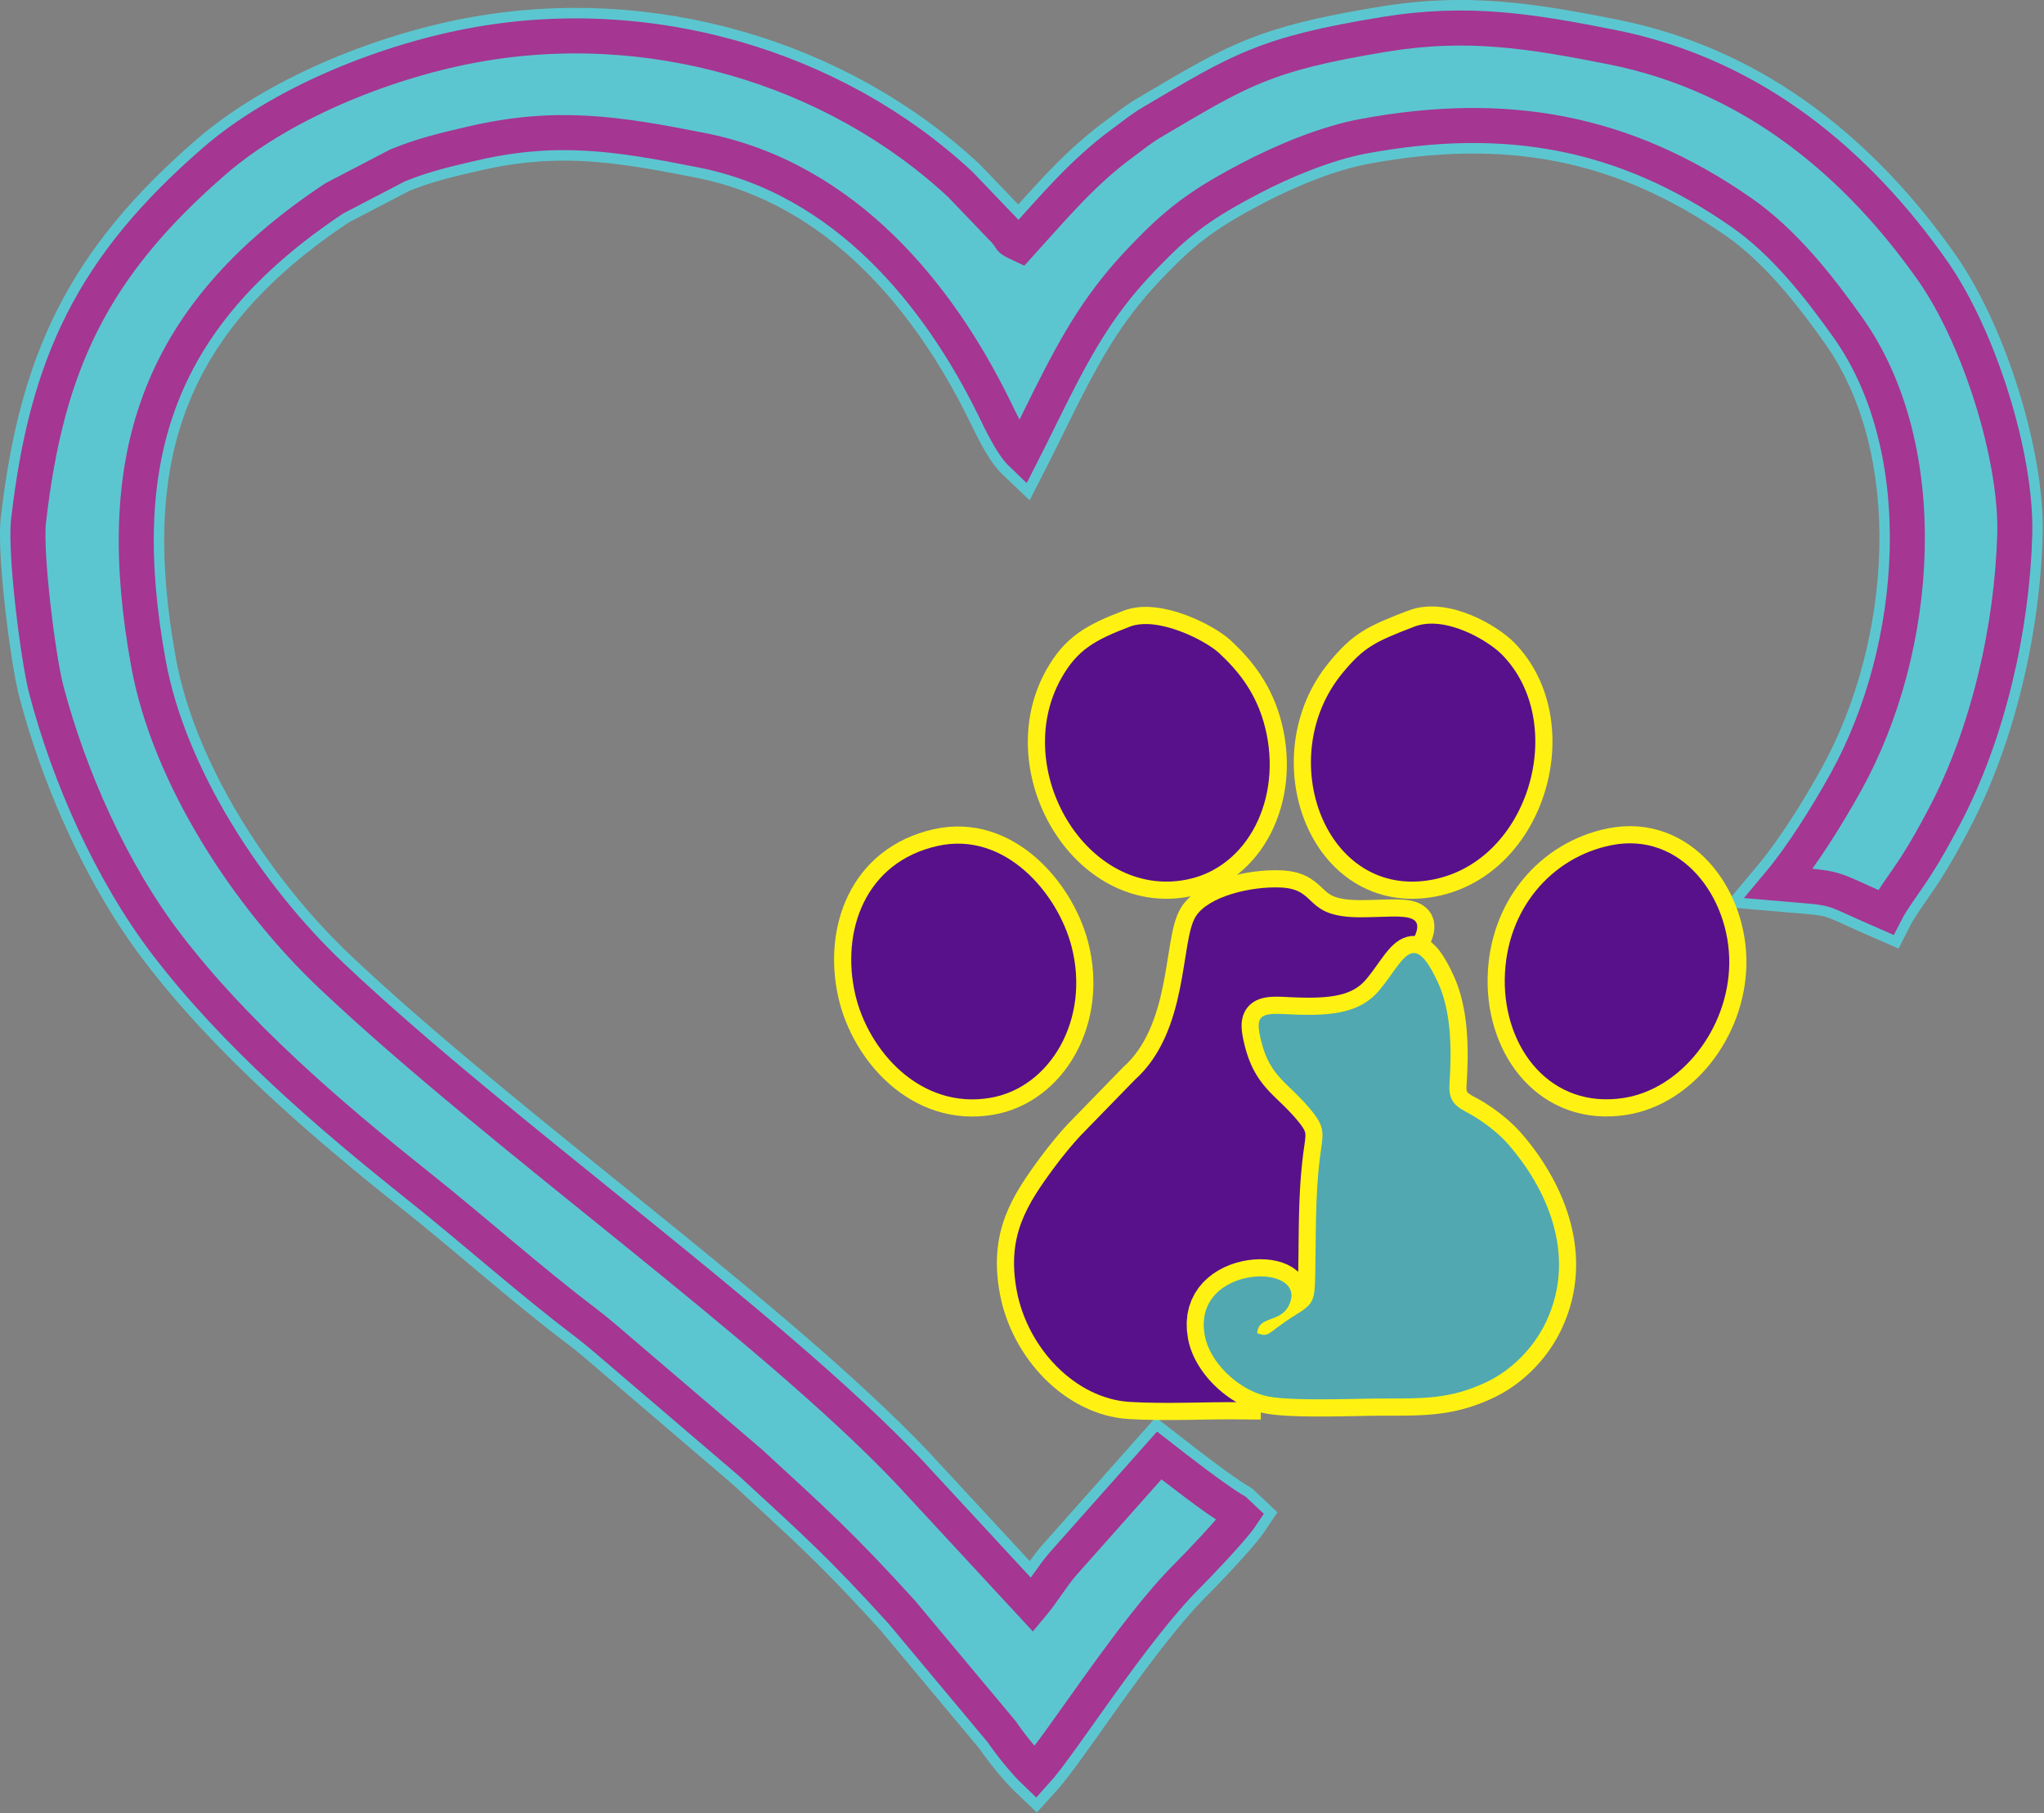 <svg width="389" height="345" viewBox="0 0 389 345" fill="none" xmlns="http://www.w3.org/2000/svg">
<rect x="0" y="0" width="389" height="345" fill="#808080" stroke="none"/>
<path d="M187.42 47.648L195.073 40.253L195.238 40.432L195.437 40.663L195.625 40.89L195.799 41.106L195.961 41.316L196.113 41.52L196.249 41.711L196.376 41.895L196.486 42.064L196.583 42.214L196.663 42.345L196.71 42.423L196.739 42.47L196.736 42.466L196.688 42.393L196.615 42.288L196.49 42.125L196.327 41.934L196.146 41.745L195.949 41.564L195.777 41.424L195.639 41.323L195.535 41.253L195.473 41.214L195.442 41.196L195.446 41.198L195.498 41.225L195.578 41.266L195.683 41.318L195.818 41.383L195.981 41.462L196.175 41.554L196.391 41.656L191.876 51.31L191.64 51.199L191.423 51.096L191.216 50.997L191.018 50.901L190.824 50.804L190.64 50.71L190.454 50.612L190.251 50.501L190.035 50.376L189.812 50.238L189.566 50.073L189.305 49.881L189.025 49.652L188.732 49.383L188.465 49.105L188.223 48.822L188.026 48.562L187.883 48.356L187.765 48.175L187.69 48.054L187.641 47.974L187.604 47.914L187.592 47.894L187.582 47.877L187.572 47.863L187.562 47.848L187.542 47.819L187.515 47.783L187.475 47.731L187.418 47.66L187.349 47.577L187.256 47.47L187.421 47.649L187.42 47.648ZM195.073 40.253L195.159 40.342L195.238 40.433L195.073 40.253V40.253ZM186.553 31.361L195.073 40.253L187.42 47.648L178.9 38.756L186.332 31.143L186.553 31.36V31.361ZM186.332 31.143L186.446 31.248L186.553 31.361L186.332 31.143ZM90.369 13.982L88.375 3.505L91.725 2.915L95.081 2.429L98.439 2.047L101.798 1.765L105.155 1.585L108.507 1.505L111.851 1.524L115.187 1.64L118.511 1.853L121.821 2.162L125.114 2.566L128.388 3.062L131.642 3.651L134.872 4.332L138.076 5.104L141.252 5.965L144.398 6.914L147.51 7.951L150.588 9.075L153.629 10.284L156.629 11.578L159.587 12.956L162.502 14.417L165.368 15.96L168.186 17.584L170.953 19.288L173.665 21.071L176.321 22.933L178.918 24.871L181.454 26.887L183.926 28.978L186.332 31.144L179.121 38.975L176.959 37.029L174.737 35.149L172.454 33.335L170.112 31.587L167.716 29.907L165.267 28.297L162.766 26.757L160.217 25.288L157.621 23.891L154.981 22.568L152.299 21.319L149.577 20.145L146.818 19.047L144.024 18.027L141.197 17.085L138.339 16.223L135.454 15.441L132.543 14.74L129.608 14.121L126.652 13.586L123.677 13.135L120.686 12.768L117.681 12.488L114.664 12.295L111.637 12.189L108.603 12.172L105.564 12.245L102.522 12.408L99.479 12.663L96.438 13.009L93.4 13.449L90.368 13.983L90.369 13.982ZM44.31 34.645L37.371 26.569L38.645 25.493L39.954 24.441L41.3 23.409L42.678 22.401L44.087 21.414L45.526 20.448L46.995 19.506L48.489 18.584L50.01 17.685L51.553 16.808L53.119 15.954L54.706 15.12L56.312 14.31L57.935 13.523L59.574 12.758L61.228 12.017L62.895 11.298L64.571 10.603L66.259 9.933L67.954 9.285L69.657 8.663L71.364 8.064L73.074 7.491L74.787 6.943L76.5 6.421L78.212 5.924L79.921 5.454L81.627 5.009L83.326 4.592L85.018 4.202L86.702 3.84L88.375 3.505L90.369 13.982L88.851 14.286L87.319 14.615L85.775 14.971L84.221 15.352L82.659 15.759L81.09 16.191L79.519 16.647L77.944 17.127L76.369 17.631L74.795 18.159L73.225 18.709L71.66 19.282L70.103 19.876L68.553 20.492L67.015 21.13L65.49 21.787L63.979 22.465L62.483 23.162L61.007 23.878L59.551 24.613L58.116 25.366L56.705 26.136L55.32 26.923L53.962 27.726L52.634 28.544L51.336 29.377L50.073 30.225L48.843 31.085L47.65 31.959L46.497 32.844L45.383 33.739L44.31 34.645L44.31 34.645ZM10.709 99.715L0.157 98.496L0.502 95.657L0.882 92.877L1.299 90.153L1.754 87.482L2.25 84.861L2.789 82.288L3.373 79.763L4.004 77.282L4.683 74.843L5.413 72.445L6.196 70.086L7.033 67.763L7.927 65.476L8.879 63.224L9.889 61.003L10.961 58.814L12.095 56.654L13.293 54.522L14.556 52.417L15.884 50.336L17.28 48.278L18.744 46.242L20.277 44.225L21.88 42.225L23.554 40.239L25.301 38.267L27.121 36.306L29.016 34.353L30.987 32.405L33.035 30.46L35.163 28.516L37.371 26.569L44.309 34.645L42.24 36.469L40.257 38.281L38.359 40.083L36.544 41.877L34.81 43.665L33.153 45.45L31.574 47.233L30.069 49.017L28.635 50.806L27.272 52.6L25.976 54.403L24.745 56.218L23.577 58.048L22.468 59.895L21.419 61.764L20.425 63.656L19.486 65.575L18.599 67.525L17.761 69.508L16.971 71.528L16.229 73.588L15.531 75.691L14.877 77.84L14.265 80.038L13.693 82.289L13.16 84.594L12.666 86.956L12.207 89.378L11.784 91.863L11.394 94.413L11.036 97.03L10.709 99.716L10.709 99.715ZM13.925 129.794L3.654 132.512V132.511L3.478 131.805L3.306 131.05L3.135 130.238L2.964 129.372L2.793 128.454L2.622 127.483L2.45 126.465L2.279 125.403L2.108 124.302L1.94 123.164L1.773 121.997L1.61 120.804L1.45 119.589L1.294 118.358L1.144 117.116L0.999 115.866L0.861 114.615L0.73 113.367L0.608 112.126L0.494 110.898L0.39 109.687L0.296 108.497L0.213 107.333L0.143 106.2L0.085 105.1L0.042 104.037L0.013 103.015L0 102.034L0.005 101.095L0.03 100.198L0.077 99.335L0.155 98.497L10.706 99.715L10.671 100.109L10.642 100.633L10.624 101.265L10.621 101.988L10.632 102.791L10.656 103.665L10.695 104.599L10.746 105.587L10.811 106.623L10.887 107.698L10.974 108.808L11.072 109.946L11.18 111.106L11.296 112.283L11.421 113.471L11.552 114.664L11.691 115.857L11.834 117.045L11.982 118.221L12.135 119.379L12.291 120.516L12.449 121.625L12.608 122.7L12.768 123.736L12.928 124.727L13.086 125.665L13.242 126.546L13.393 127.363L13.54 128.105L13.678 128.766L13.808 129.335L13.922 129.797V129.796L13.925 129.794ZM35.821 176.3L27.386 182.782L27.386 182.782L26.358 181.41L25.348 180.014L24.356 178.596L23.38 177.157L22.422 175.697L21.482 174.218L20.56 172.721L19.655 171.207L18.768 169.678L17.899 168.133L17.049 166.575L16.216 165.004L15.402 163.421L14.607 161.827L13.83 160.224L13.072 158.612L12.333 156.993L11.614 155.367L10.913 153.736L10.232 152.1L9.572 150.462L8.93 148.821L8.308 147.178L7.707 145.535L7.128 143.895L6.567 142.255L6.029 140.618L5.511 138.985L5.014 137.357L4.539 135.735L4.086 134.12L3.654 132.513L13.925 129.795L14.325 131.283L14.745 132.782L15.187 134.289L15.649 135.805L16.131 137.325L16.633 138.85L17.156 140.38L17.698 141.912L18.259 143.445L18.838 144.979L19.437 146.511L20.054 148.041L20.689 149.567L21.343 151.088L22.014 152.604L22.702 154.113L23.408 155.613L24.13 157.104L24.868 158.583L25.623 160.051L26.394 161.506L27.18 162.946L27.982 164.371L28.798 165.779L29.629 167.17L30.474 168.541L31.333 169.892L32.205 171.221L33.09 172.527L33.989 173.81L34.899 175.068L35.822 176.3L35.822 176.3L35.821 176.3ZM82.889 221.468L76.292 229.829H76.292L74.663 228.529L73.031 227.218L71.396 225.897L69.76 224.565L68.124 223.223L66.489 221.87L64.855 220.506L63.223 219.132L61.595 217.746L59.972 216.35L58.354 214.944L56.742 213.525L55.139 212.096L53.543 210.657L51.957 209.206L50.382 207.744L48.817 206.27L47.265 204.786L45.727 203.291L44.203 201.784L42.693 200.265L41.2 198.735L39.725 197.194L38.267 195.64L36.83 194.075L35.411 192.499L34.014 190.91L32.64 189.309L31.288 187.696L29.961 186.07L28.66 184.432L27.384 182.782L35.819 176.3L37.005 177.834L38.218 179.361L39.459 180.88L40.725 182.392L42.018 183.897L43.334 185.394L44.673 186.884L46.035 188.366L47.419 189.84L48.822 191.307L50.245 192.765L51.686 194.215L53.145 195.658L54.621 197.093L56.112 198.519L57.617 199.936L59.137 201.346L60.668 202.747L62.212 204.14L63.766 205.525L65.329 206.9L66.902 208.268L68.482 209.627L70.069 210.977L71.661 212.319L73.258 213.652L74.859 214.976L76.463 216.293L78.069 217.6L79.675 218.898L81.281 220.188L82.885 221.468H82.886H82.889ZM114.61 247.37L108.207 255.88H108.206L107.162 255.083L106.124 254.283L105.092 253.48L104.066 252.674L103.045 251.865L102.028 251.055L101.017 250.241L100.01 249.426L99.006 248.609L98.006 247.791L97.01 246.971L96.016 246.15L95.026 245.329L94.038 244.506L93.052 243.684L92.067 242.86L91.084 242.037L90.103 241.215L89.121 240.392L88.14 239.57L87.16 238.749L86.18 237.929L85.198 237.111L84.217 236.294L83.233 235.478L82.248 234.664L81.262 233.852L80.274 233.043L79.282 232.236L78.289 231.431L77.292 230.629L76.291 229.83L82.888 221.47L83.918 222.292L84.943 223.116L85.961 223.941L86.975 224.767L87.985 225.594L88.99 226.421L89.99 227.248L90.987 228.075L91.981 228.903L92.971 229.729L93.959 230.555L94.944 231.38L95.927 232.203L96.908 233.025L97.888 233.846L98.866 234.666L99.843 235.482L100.82 236.298L101.797 237.11L102.773 237.92L103.75 238.727L104.727 239.532L105.706 240.333L106.686 241.131L107.668 241.926L108.651 242.716L109.636 243.503L110.624 244.285L111.616 245.064L112.61 245.837L113.608 246.606L114.61 247.371H114.609L114.61 247.37ZM122.501 253.936L115.615 262.059L115.621 262.063L115.373 261.851L115.123 261.638L114.875 261.425L114.629 261.214L114.388 261.006L114.144 260.797L113.9 260.587L113.66 260.38L113.423 260.177L113.185 259.973L112.946 259.768L112.709 259.565L112.475 259.364L112.243 259.166L112.01 258.968L111.778 258.771L111.549 258.577L111.32 258.386L111.089 258.192L110.861 258.001L110.637 257.815L110.414 257.631L110.187 257.445L109.963 257.262L109.74 257.081L109.52 256.904L109.299 256.728L109.079 256.553L108.86 256.381L108.643 256.212L108.427 256.046L108.208 255.879L114.612 247.369L114.868 247.564L115.126 247.763L115.383 247.963L115.638 248.163L115.892 248.364L116.145 248.566L116.398 248.769L116.649 248.972L116.897 249.175L117.144 249.378L117.395 249.585L117.646 249.793L117.891 249.997L118.135 250.202L118.382 250.41L118.628 250.618L118.872 250.825L119.116 251.032L119.361 251.241L119.604 251.449L119.846 251.656L120.086 251.863L120.329 252.071L120.573 252.281L120.815 252.489L121.054 252.695L121.294 252.902L121.538 253.11L121.778 253.317L122.017 253.522L122.257 253.727L122.499 253.933L122.505 253.938L122.501 253.936ZM122.495 253.932L122.501 253.936L122.623 254.041L122.495 253.932ZM139.473 282.457L115.615 262.059L122.5 253.936L146.358 274.335L146.507 274.467L139.472 282.457H139.473ZM146.358 274.335L146.433 274.399L146.507 274.466L146.358 274.334V274.335ZM175.741 303.382L167.605 310.239L167.745 310.399L166.683 309.231L165.658 308.109L164.667 307.032L163.707 305.995L162.777 304.997L161.874 304.036L160.994 303.108L160.137 302.21L159.299 301.34L158.476 300.494L157.669 299.67L156.872 298.865L156.083 298.075L155.302 297.299L154.524 296.533L153.747 295.775L152.968 295.02L152.184 294.268L151.392 293.513L150.591 292.754L149.779 291.989L148.952 291.213L148.107 290.426L147.242 289.622L146.355 288.8L145.444 287.959L144.505 287.093L143.537 286.202L142.538 285.282L141.503 284.331L140.433 283.345L139.324 282.324L146.506 274.465L147.612 275.484L148.68 276.467L149.713 277.418L150.715 278.34L151.686 279.234L152.63 280.104L153.55 280.954L154.448 281.786L155.326 282.601L156.188 283.405L157.034 284.198L157.869 284.984L158.694 285.766L159.511 286.545L160.323 287.325L161.133 288.109L161.942 288.898L162.753 289.697L163.568 290.506L164.389 291.329L165.219 292.168L166.061 293.026L166.915 293.905L167.786 294.809L168.675 295.739L169.583 296.698L170.515 297.69L171.471 298.716L172.456 299.779L173.471 300.882L174.518 302.028L175.6 303.22L175.74 303.38L175.741 303.382ZM175.602 303.221L175.674 303.301L175.741 303.382L175.602 303.221ZM186.582 332.947L167.606 310.239L175.742 303.382L194.718 326.09L195.03 326.502L186.582 332.948V332.947ZM194.718 326.09L194.885 326.29L195.03 326.502L194.718 326.09ZM193.121 333.657L200.972 340.841L193.39 341.117L193.148 340.884L192.908 340.646L192.669 340.406L192.428 340.159L192.192 339.912L191.953 339.658L191.714 339.4L191.477 339.141L191.24 338.877L191.003 338.609L190.769 338.341L190.534 338.07L190.298 337.794L190.066 337.519L189.834 337.241L189.603 336.959L189.376 336.682L189.149 336.4L188.923 336.117L188.7 335.834L188.481 335.553L188.265 335.274L188.048 334.991L187.835 334.71L187.628 334.434L187.421 334.154L187.219 333.877L187.022 333.606L186.828 333.335L186.638 333.066L186.452 332.799L186.271 332.535L195.03 326.502L195.172 326.709L195.319 326.921L195.472 327.137L195.631 327.359L195.795 327.586L195.962 327.814L196.132 328.043L196.309 328.28L196.487 328.515L196.667 328.75L196.853 328.991L197.04 329.23L197.228 329.468L197.417 329.706L197.609 329.943L197.803 330.181L197.995 330.414L198.188 330.645L198.383 330.876L198.574 331.1L198.766 331.323L198.959 331.543L199.148 331.756L199.335 331.964L199.521 332.168L199.701 332.364L199.879 332.553L200.057 332.738L200.225 332.911L200.391 333.078L200.55 333.235L200.702 333.381L193.12 333.657H193.121ZM200.972 340.841L197.321 344.865L193.39 341.117L200.972 340.841H200.972ZM222.331 295.941L229.791 303.535H229.79L228.882 304.456L227.947 305.446L226.99 306.499L226.012 307.609L225.018 308.773L224.012 309.981L222.996 311.23L221.973 312.514L220.944 313.828L219.915 315.166L218.885 316.523L217.858 317.895L216.837 319.275L215.823 320.659L214.819 322.041L213.826 323.418L212.847 324.783L211.884 326.131L210.939 327.458L210.013 328.76L209.11 330.031L208.23 331.267L207.376 332.464L206.549 333.616L205.75 334.72L204.981 335.771L204.243 336.766L203.535 337.703L202.857 338.579L202.208 339.392L201.582 340.145L200.971 340.841L193.121 333.657L193.511 333.211L193.98 332.645L194.516 331.974L195.108 331.208L195.752 330.357L196.442 329.427L197.174 328.425L197.945 327.36L198.753 326.235L199.594 325.058L200.467 323.831L201.369 322.563L202.296 321.258L203.248 319.921L204.222 318.557L205.215 317.171L206.227 315.769L207.255 314.354L208.297 312.932L209.351 311.509L210.415 310.088L211.487 308.674L212.566 307.272L213.65 305.887L214.736 304.523L215.825 303.185L216.914 301.878L218.001 300.605L219.087 299.37L220.172 298.178L221.253 297.034L222.331 295.941H222.33H222.331ZM232.542 292.413L239.817 284.641L240.58 291.513L240.326 291.878L240.064 292.234L239.793 292.589L239.506 292.952L239.206 293.322L238.892 293.701L238.561 294.093L238.219 294.493L237.865 294.902L237.499 295.319L237.124 295.743L236.74 296.172L236.351 296.605L235.954 297.042L235.556 297.479L235.155 297.914L234.753 298.35L234.353 298.781L233.956 299.206L233.563 299.625L233.177 300.035L232.797 300.436L232.429 300.824L232.071 301.198L231.727 301.557L231.396 301.901L231.079 302.228L230.782 302.532L230.505 302.816L230.248 303.077L230.01 303.317L229.791 303.535L222.332 295.941L222.506 295.768L222.711 295.561L222.944 295.324L223.201 295.063L223.478 294.779L223.772 294.475L224.085 294.15L224.414 293.807L224.756 293.449L225.109 293.077L225.471 292.695L225.841 292.303L226.216 291.902L226.595 291.496L226.977 291.085L227.358 290.672L227.738 290.257L228.115 289.845L228.485 289.437L228.848 289.033L229.203 288.636L229.545 288.25L229.874 287.875L230.187 287.514L230.482 287.17L230.755 286.845L231.007 286.541L231.232 286.264L231.426 286.018L231.588 285.807L231.707 285.645L231.78 285.541L232.543 292.413L232.542 292.413ZM239.817 284.641L243.111 287.75L240.58 291.513L239.816 284.641H239.817ZM238.719 283.605L239.817 284.641L232.542 292.413L231.445 291.377L237.757 282.884L238.719 283.605ZM237.757 282.884L238.279 283.189L238.719 283.605L237.757 282.883V282.884ZM224.583 280.486L216.658 273.385L223.864 272.712L224.149 272.934L224.461 273.175L224.798 273.437L225.152 273.713L225.53 274.007L225.926 274.314L226.341 274.636L226.771 274.969L227.217 275.313L227.675 275.665L228.146 276.027L228.627 276.395L229.116 276.768L229.613 277.145L230.114 277.523L230.619 277.903L231.128 278.284L231.636 278.661L232.142 279.035L232.646 279.405L233.146 279.769L233.639 280.125L234.123 280.47L234.597 280.805L235.061 281.128L235.509 281.436L235.941 281.729L236.354 282.004L236.745 282.259L237.112 282.492L237.45 282.701L237.756 282.884L232.406 292.099L231.95 291.826L231.485 291.539L231.012 291.238L230.529 290.924L230.039 290.597L229.538 290.258L229.03 289.908L228.515 289.549L227.992 289.18L227.463 288.803L226.933 288.421L226.4 288.033L225.865 287.641L225.329 287.245L224.795 286.848L224.266 286.451L223.738 286.056L223.216 285.661L222.703 285.272L222.198 284.886L221.703 284.508L221.22 284.137L220.749 283.775L220.294 283.423L219.855 283.084L219.434 282.757L219.033 282.446L218.652 282.15L218.293 281.871L217.963 281.614L217.656 281.376L217.377 281.159L224.583 280.487L224.583 280.486ZM216.658 273.385L219.949 269.68L223.864 272.712L216.658 273.385H216.658ZM198.257 294.1L216.658 273.385L224.583 280.486L206.183 301.201L198.194 294.173L198.257 294.1ZM198.194 294.173L198.228 294.132L198.257 294.1L198.194 294.173ZM192.553 309.009L200.334 301.748L192.38 301.946L192.532 301.762L192.685 301.573L192.839 301.379L192.994 301.18L193.149 300.978L193.308 300.768L193.467 300.553L193.629 300.333L193.793 300.109L193.955 299.885L194.12 299.653L194.288 299.418L194.456 299.179L194.628 298.936L194.799 298.693L194.974 298.443L195.153 298.188L195.332 297.934L195.512 297.678L195.698 297.416L195.885 297.154L196.075 296.891L196.268 296.626L196.467 296.355L196.669 296.085L196.872 295.816L197.081 295.544L197.295 295.27L197.512 294.996L197.735 294.721L197.961 294.447L198.194 294.173L206.246 301.128L206.093 301.31L205.938 301.497L205.782 301.689L205.626 301.886L205.469 302.087L205.311 302.294L205.149 302.507L204.989 302.722L204.829 302.94L204.665 303.165L204.499 303.395L204.333 303.627L204.167 303.861L203.996 304.102L203.825 304.345L203.654 304.588L203.479 304.837L203.301 305.091L203.123 305.345L202.941 305.602L202.757 305.861L202.571 306.122L202.38 306.387L202.188 306.65L201.993 306.915L201.793 307.184L201.59 307.452L201.382 307.724L201.169 307.996L200.954 308.267L200.733 308.539L200.508 308.811L192.553 309.009V309.009ZM200.508 308.811L196.642 313.428L192.553 309.009L200.508 308.811ZM176.786 276.3L200.334 301.748L192.553 309.009L169.006 283.561L176.735 276.245L176.786 276.3V276.3ZM176.735 276.245L176.759 276.27L176.786 276.299L176.735 276.245L176.735 276.245ZM59.438 189.536L66.721 181.772L69.73 184.583L72.847 187.43L76.063 190.308L79.37 193.215L82.761 196.149L86.226 199.106L89.759 202.084L93.35 205.08L96.993 208.092L100.678 211.117L104.399 214.153L108.146 217.197L111.913 220.247L115.69 223.3L119.471 226.354L123.247 229.407L127.011 232.455L130.755 235.497L134.471 238.532L138.151 241.554L141.787 244.565L145.372 247.56L148.899 250.538L152.358 253.497L155.744 256.434L159.048 259.348L162.262 262.237L165.379 265.099L168.393 267.932L171.296 270.735L174.078 273.507L176.735 276.246L169.057 283.616L166.535 281.017L163.875 278.367L161.083 275.67L158.168 272.93L155.138 270.148L152.002 267.33L148.768 264.477L145.444 261.593L142.037 258.68L138.558 255.742L135.013 252.78L131.41 249.798L127.757 246.797L124.064 243.781L120.337 240.752L116.584 237.712L112.813 234.664L109.032 231.611L105.25 228.554L101.473 225.496L97.71 222.439L93.969 219.386L90.257 216.339L86.581 213.3L82.951 210.272L79.374 207.255L75.856 204.254L72.406 201.269L69.032 198.303L65.741 195.358L62.54 192.435L59.438 189.537V189.536ZM23.023 127.166L33.472 125.251L33.838 127.109L34.266 128.982L34.752 130.868L35.295 132.763L35.895 134.668L36.549 136.579L37.255 138.493L38.014 140.41L38.821 142.327L39.676 144.241L40.577 146.152L41.521 148.056L42.509 149.953L43.536 151.838L44.602 153.711L45.705 155.57L46.842 157.413L48.012 159.237L49.213 161.041L50.443 162.822L51.699 164.58L52.981 166.311L54.285 168.015L55.611 169.689L56.955 171.33L58.316 172.938L59.692 174.511L61.081 176.046L62.48 177.541L63.888 178.995L65.302 180.406L66.72 181.772L59.438 189.536L57.883 188.038L56.336 186.496L54.801 184.911L53.279 183.283L51.772 181.617L50.28 179.913L48.806 178.171L47.352 176.395L45.918 174.585L44.508 172.743L43.122 170.871L41.763 168.97L40.432 167.042L39.132 165.088L37.862 163.11L36.627 161.109L35.428 159.086L34.265 157.044L33.142 154.983L32.06 152.906L31.022 150.813L30.028 148.706L29.082 146.586L28.184 144.455L27.338 142.315L26.545 140.165L25.806 138.009L25.126 135.846L24.505 133.68L23.945 131.51L23.45 129.338L23.021 127.165L23.023 127.166ZM61.17 33.015L66.061 42.484L66.544 42.199L63.491 44.288L60.6 46.396L57.869 48.523L55.294 50.669L52.87 52.835L50.598 55.022L48.471 57.229L46.487 59.459L44.641 61.712L42.931 63.989L41.352 66.294L39.9 68.628L38.572 70.993L37.364 73.391L36.273 75.825L35.296 78.3L34.429 80.816L33.671 83.379L33.02 85.988L32.472 88.65L32.027 91.365L31.683 94.135L31.439 96.963L31.292 99.851L31.242 102.8L31.288 105.812L31.426 108.887L31.658 112.027L31.979 115.233L32.391 118.505L32.889 121.844L33.472 125.252L23.023 127.166L22.402 123.539L21.869 119.963L21.426 116.436L21.077 112.956L20.824 109.523L20.671 106.135L20.621 102.791L20.677 99.49L20.842 96.231L21.121 93.015L21.515 89.84L22.029 86.705L22.665 83.613L23.427 80.561L24.317 77.554L25.338 74.589L26.492 71.668L27.78 68.792L29.206 65.962L30.77 63.179L32.472 60.442L34.315 57.752L36.3 55.109L38.426 52.513L40.695 49.963L43.109 47.458L45.667 44.997L48.372 42.579L51.225 40.201L54.227 37.864L57.381 35.564L60.687 33.3L61.17 33.015V33.015ZM60.687 33.3L60.921 33.145L61.17 33.015L60.687 33.3ZM78.117 36.204L66.061 42.484L61.17 33.015L73.226 26.735L73.68 26.525L78.117 36.204H78.117ZM73.226 26.735L73.448 26.619L73.68 26.525L73.226 26.735ZM88.672 22.119L91.075 32.509L90.588 32.623L90.109 32.734L89.638 32.844L89.175 32.953L88.721 33.06L88.273 33.166L87.832 33.271L87.397 33.376L86.968 33.481L86.544 33.586L86.128 33.69L85.714 33.796L85.304 33.902L84.899 34.01L84.496 34.118L84.099 34.227L83.702 34.34L83.306 34.453L82.913 34.569L82.519 34.688L82.127 34.809L81.735 34.933L81.341 35.061L80.944 35.193L80.546 35.329L80.147 35.468L79.745 35.611L79.338 35.761L78.925 35.916L78.51 36.075L78.09 36.24L77.663 36.412L73.679 26.524L74.181 26.322L74.678 26.127L75.171 25.938L75.657 25.756L76.14 25.578L76.621 25.406L77.098 25.24L77.57 25.079L78.038 24.924L78.503 24.772L78.969 24.625L79.431 24.482L79.889 24.344L80.347 24.209L80.803 24.078L81.257 23.949L81.714 23.823L82.167 23.701L82.62 23.581L83.073 23.464L83.527 23.348L83.983 23.233L84.438 23.121L84.896 23.008L85.356 22.897L85.818 22.787L86.284 22.676L86.754 22.566L87.225 22.455L87.702 22.344L88.183 22.232L88.67 22.118L88.672 22.119ZM134.574 23.352L132.52 33.817L131.026 33.523L129.561 33.239L128.125 32.965L126.714 32.703L125.329 32.452L123.969 32.215L122.631 31.991L121.313 31.78L120.014 31.585L118.733 31.405L117.467 31.241L116.215 31.093L114.976 30.963L113.746 30.85L112.526 30.754L111.312 30.678L110.102 30.62L108.896 30.583L107.689 30.566L106.48 30.57L105.268 30.595L104.051 30.643L102.825 30.713L101.588 30.808L100.34 30.926L99.076 31.07L97.796 31.24L96.498 31.436L95.178 31.66L93.836 31.914L92.469 32.196L91.075 32.508L88.672 22.118L90.24 21.767L91.786 21.447L93.311 21.16L94.819 20.903L96.309 20.678L97.782 20.483L99.241 20.317L100.686 20.18L102.118 20.07L103.539 19.988L104.951 19.933L106.353 19.904L107.746 19.899L109.133 19.919L110.516 19.962L111.894 20.027L113.269 20.113L114.643 20.22L116.015 20.347L117.39 20.492L118.767 20.654L120.149 20.833L121.536 21.028L122.932 21.238L124.337 21.462L125.752 21.699L127.181 21.948L128.623 22.209L130.081 22.481L131.558 22.762L133.055 23.052L134.573 23.351L134.574 23.352ZM193.88 75.088L184.36 79.818L183.403 77.913L182.404 76.006L181.365 74.1L180.285 72.199L179.163 70.306L178 68.426L176.796 66.559L175.55 64.712L174.261 62.885L172.931 61.084L171.558 59.31L170.142 57.568L168.685 55.86L167.183 54.19L165.639 52.56L164.052 50.974L162.422 49.434L160.749 47.945L159.031 46.508L157.271 45.125L155.466 43.801L153.616 42.538L151.721 41.338L149.781 40.204L147.795 39.138L145.762 38.143L143.682 37.222L141.552 36.378L139.372 35.612L137.141 34.928L134.858 34.328L132.52 33.816L134.574 23.35L137.334 23.956L140.035 24.665L142.676 25.474L145.255 26.38L147.772 27.378L150.229 28.465L152.623 29.636L154.955 30.887L157.226 32.214L159.436 33.614L161.585 35.082L163.674 36.614L165.703 38.206L167.673 39.855L169.584 41.556L171.438 43.306L173.233 45.101L174.974 46.938L176.659 48.813L178.29 50.722L179.866 52.663L181.389 54.63L182.861 56.622L184.281 58.635L185.65 60.665L186.97 62.709L188.24 64.764L189.462 66.827L190.636 68.893L191.763 70.961L192.844 73.026L193.88 75.087V75.088ZM189.735 83.992L199.191 88.85L190.807 90.29L190.478 89.964L190.171 89.637L189.881 89.307L189.604 88.975L189.34 88.64L189.085 88.302L188.841 87.965L188.604 87.624L188.375 87.281L188.151 86.937L187.932 86.588L187.718 86.238L187.51 85.889L187.308 85.543L187.107 85.191L186.911 84.84L186.721 84.493L186.533 84.144L186.349 83.797L186.171 83.456L185.996 83.117L185.824 82.781L185.658 82.452L185.494 82.125L185.334 81.804L185.182 81.494L185.033 81.193L184.887 80.895L184.746 80.606L184.612 80.332L184.484 80.071L184.36 79.819L193.88 75.09L194.012 75.356L194.146 75.631L194.282 75.909L194.418 76.188L194.557 76.471L194.7 76.762L194.845 77.056L194.99 77.347L195.136 77.639L195.286 77.935L195.436 78.229L195.587 78.522L195.74 78.814L195.891 79.101L196.043 79.383L196.197 79.664L196.349 79.936L196.499 80.2L196.652 80.462L196.801 80.712L196.947 80.951L197.089 81.178L197.229 81.394L197.366 81.598L197.496 81.785L197.621 81.958L197.736 82.111L197.841 82.244L197.935 82.357L198.015 82.448L198.077 82.515L198.119 82.556L189.735 83.995L189.735 83.992ZM199.191 88.85L195.957 95.199L190.807 90.29L199.191 88.85ZM205.78 54.825L214.366 61.103V61.104L213.839 61.842L213.318 62.592L212.803 63.354L212.294 64.127L211.791 64.912L211.293 65.708L210.8 66.514L210.312 67.329L209.828 68.155L209.348 68.991L208.872 69.835L208.401 70.686L207.932 71.546L207.466 72.415L207.002 73.29L206.542 74.171L206.083 75.059L205.625 75.953L205.169 76.852L204.714 77.757L204.26 78.665L203.806 79.578L203.352 80.495L202.897 81.416L202.441 82.34L201.984 83.266L201.525 84.194L201.064 85.124L200.601 86.054L200.135 86.986L199.666 87.918L199.193 88.85L189.737 83.992L190.194 83.091L190.65 82.185L191.105 81.275L191.559 80.362L192.014 79.444L192.469 78.523L192.925 77.6L193.382 76.674L193.84 75.747L194.3 74.817L194.763 73.887L195.229 72.956L195.697 72.026L196.17 71.094L196.646 70.163L197.127 69.234L197.613 68.305L198.103 67.379L198.599 66.455L199.102 65.533L199.611 64.612L200.128 63.697L200.651 62.786L201.182 61.879L201.723 60.975L202.272 60.078L202.83 59.186L203.399 58.299L203.978 57.42L204.567 56.547L205.168 55.681L205.78 54.824V54.824L205.78 54.825ZM216.171 42.867L223.663 50.426V50.427L223.321 50.77L222.984 51.108L222.654 51.442L222.329 51.773L222.01 52.1L221.695 52.423L221.387 52.743L221.083 53.06L220.784 53.375L220.488 53.69L220.195 54.004L219.908 54.314L219.624 54.624L219.342 54.937L219.06 55.251L218.783 55.563L218.509 55.876L218.234 56.194L217.961 56.514L217.689 56.836L217.417 57.161L217.146 57.491L216.874 57.825L216.601 58.164L216.328 58.507L216.055 58.856L215.777 59.213L215.5 59.576L215.221 59.945L214.939 60.323L214.654 60.709L214.366 61.103L205.78 54.825L206.103 54.382L206.423 53.948L206.741 53.522L207.059 53.101L207.376 52.688L207.69 52.282L208.004 51.88L208.319 51.486L208.631 51.097L208.944 50.713L209.257 50.334L209.57 49.958L209.884 49.587L210.198 49.22L210.511 48.857L210.828 48.495L211.147 48.136L211.463 47.783L211.782 47.43L212.105 47.078L212.43 46.727L212.754 46.379L213.081 46.032L213.412 45.684L213.745 45.336L214.082 44.987L214.42 44.638L214.762 44.289L215.108 43.937L215.459 43.582L215.813 43.226L216.171 42.867V42.867L216.171 42.867ZM235.533 29.194L240.447 38.65L239.801 38.99L239.168 39.326L238.548 39.659L237.941 39.988L237.347 40.314L236.765 40.639L236.194 40.962L235.635 41.284L235.084 41.606L234.543 41.928L234.011 42.251L233.49 42.574L232.973 42.901L232.465 43.23L231.962 43.563L231.465 43.899L230.973 44.24L230.484 44.587L229.999 44.939L229.516 45.3L229.035 45.667L228.555 46.042L228.075 46.428L227.596 46.822L227.115 47.226L226.633 47.643L226.147 48.072L225.658 48.515L225.165 48.971L224.669 49.441L224.169 49.925L223.662 50.427L216.169 42.867L216.756 42.287L217.34 41.72L217.922 41.169L218.502 40.632L219.081 40.108L219.659 39.597L220.237 39.098L220.815 38.61L221.394 38.134L221.973 37.67L222.553 37.216L223.134 36.772L223.717 36.337L224.301 35.912L224.888 35.496L225.478 35.087L226.07 34.686L226.665 34.292L227.265 33.905L227.866 33.524L228.474 33.147L229.086 32.776L229.7 32.41L230.321 32.047L230.948 31.686L231.58 31.329L232.22 30.973L232.866 30.618L233.519 30.263L234.181 29.908L234.851 29.552L235.531 29.194L235.533 29.194ZM258.42 20.703L260.361 31.189L259.78 31.303L259.19 31.427L258.59 31.563L257.98 31.709L257.365 31.866L256.741 32.034L256.111 32.211L255.477 32.398L254.836 32.594L254.192 32.798L253.546 33.01L252.897 33.23L252.245 33.459L251.594 33.693L250.943 33.935L250.291 34.183L249.64 34.437L248.99 34.696L248.344 34.96L247.699 35.229L247.06 35.501L246.425 35.777L245.793 36.057L245.168 36.34L244.55 36.625L243.938 36.912L243.333 37.201L242.738 37.49L242.15 37.781L241.572 38.072L241.005 38.362L240.448 38.651L235.534 29.195L236.155 28.872L236.787 28.549L237.429 28.227L238.08 27.904L238.741 27.583L239.411 27.264L240.088 26.946L240.776 26.629L241.468 26.316L242.167 26.006L242.875 25.698L243.588 25.395L244.305 25.095L245.029 24.8L245.757 24.509L246.488 24.224L247.223 23.944L247.962 23.671L248.704 23.403L249.447 23.143L250.193 22.89L250.941 22.643L251.689 22.406L252.438 22.178L253.188 21.957L253.937 21.746L254.687 21.545L255.437 21.355L256.184 21.175L256.93 21.006L257.676 20.848L258.419 20.704L258.42 20.703ZM334.426 36.038L328.378 44.807L326.387 43.455L324.397 42.169L322.408 40.948L320.42 39.792L318.431 38.7L316.439 37.672L314.447 36.706L312.45 35.801L310.449 34.958L308.441 34.175L306.426 33.452L304.404 32.788L302.372 32.181L300.33 31.633L298.275 31.142L296.207 30.707L294.125 30.328L292.028 30.006L289.912 29.739L287.779 29.526L285.627 29.369L283.454 29.266L281.259 29.217L279.041 29.223L276.8 29.282L274.533 29.395L272.241 29.561L269.922 29.781L267.575 30.054L265.2 30.38L262.795 30.758L260.36 31.189L258.419 20.702L261.05 20.236L263.658 19.825L266.245 19.471L268.812 19.172L271.359 18.931L273.887 18.748L276.397 18.623L278.888 18.557L281.363 18.552L283.821 18.606L286.263 18.722L288.688 18.899L291.099 19.139L293.494 19.442L295.875 19.808L298.241 20.238L300.592 20.732L302.931 21.291L305.256 21.915L307.567 22.605L309.866 23.36L312.152 24.181L314.426 25.067L316.688 26.021L318.938 27.04L321.178 28.125L323.408 29.277L325.628 30.496L327.839 31.781L330.041 33.133L332.236 34.552L334.424 36.038L334.426 36.038ZM356.027 59.245L347.376 65.434L346.874 64.729L346.365 64.019L345.85 63.308L345.33 62.596L344.804 61.884L344.271 61.171L343.733 60.458L343.188 59.747L342.638 59.038L342.081 58.332L341.519 57.629L340.95 56.93L340.376 56.236L339.795 55.546L339.209 54.863L338.616 54.186L338.017 53.517L337.413 52.856L336.803 52.204L336.187 51.562L335.565 50.928L334.938 50.306L334.305 49.695L333.668 49.096L333.025 48.51L332.375 47.937L331.722 47.377L331.063 46.833L330.399 46.302L329.73 45.787L329.057 45.289L328.378 44.807L334.426 36.038L335.274 36.641L336.111 37.26L336.934 37.893L337.744 38.54L338.542 39.2L339.328 39.872L340.101 40.556L340.864 41.25L341.614 41.955L342.352 42.668L343.08 43.39L343.796 44.119L344.501 44.855L345.196 45.599L345.88 46.347L346.554 47.1L347.217 47.858L347.87 48.618L348.514 49.382L349.147 50.148L349.772 50.915L350.386 51.683L350.991 52.451L351.586 53.219L352.173 53.985L352.749 54.748L353.317 55.508L353.877 56.266L354.428 57.02L354.969 57.768L355.502 58.511L356.026 59.247L356.027 59.245ZM355.967 151.332L346.683 146.148H346.684L347.896 143.868L349.046 141.521L350.132 139.11L351.152 136.643L352.105 134.122L352.988 131.555L353.8 128.945L354.54 126.299L355.204 123.622L355.794 120.918L356.305 118.194L356.739 115.453L357.092 112.704L357.364 109.949L357.554 107.194L357.661 104.445L357.683 101.708L357.619 98.986L357.469 96.285L357.232 93.612L356.907 90.971L356.493 88.367L355.989 85.806L355.396 83.291L354.713 80.83L353.939 78.424L353.074 76.081L352.118 73.804L351.071 71.597L349.932 69.464L348.7 67.409L347.376 65.434L356.027 59.245L357.659 61.678L359.166 64.192L360.548 66.78L361.809 69.436L362.951 72.155L363.975 74.93L364.885 77.757L365.683 80.629L366.37 83.543L366.95 86.494L367.424 89.475L367.795 92.483L368.064 95.514L368.233 98.563L368.305 101.624L368.281 104.694L368.162 107.769L367.949 110.843L367.646 113.912L367.253 116.972L366.771 120.019L366.202 123.046L365.547 126.052L364.807 129.03L363.984 131.976L363.079 134.885L362.092 137.754L361.024 140.579L359.877 143.353L358.652 146.073L357.348 148.734L355.967 151.331H355.967L355.967 151.332ZM339.014 162.791L338.108 173.419L334.496 164.673L334.87 164.222L335.247 163.757L335.629 163.276L336.014 162.781L336.402 162.274L336.793 161.753L337.186 161.221L337.582 160.677L337.979 160.123L338.377 159.56L338.776 158.988L339.174 158.409L339.574 157.82L339.972 157.226L340.369 156.627L340.766 156.019L341.161 155.408L341.554 154.795L341.944 154.177L342.332 153.558L342.718 152.935L343.101 152.31L343.479 151.687L343.854 151.062L344.226 150.438L344.592 149.816L344.955 149.196L345.312 148.578L345.664 147.964L346.009 147.354L346.349 146.748L346.683 146.148L355.967 151.332L355.611 151.971L355.25 152.614L354.882 153.263L354.508 153.915L354.128 154.571L353.744 155.229L353.355 155.891L352.96 156.554L352.561 157.218L352.157 157.884L351.749 158.548L351.338 159.212L350.922 159.876L350.504 160.538L350.081 161.198L349.657 161.853L349.231 162.506L348.8 163.157L348.367 163.802L347.934 164.44L347.498 165.075L347.059 165.704L346.62 166.325L346.18 166.939L345.739 167.546L345.296 168.145L344.852 168.735L344.407 169.316L343.963 169.886L343.518 170.447L343.072 170.998L342.625 171.536L339.014 162.79L339.014 162.791ZM338.108 173.419L327.909 172.541L334.496 164.673L338.108 173.419ZM354.138 171.171L363.593 176.029L356.755 178.494L355.673 178.021L354.678 177.581L353.764 177.174L352.927 176.797L352.163 176.452L351.467 176.137L350.835 175.849L350.264 175.592L349.749 175.363L349.289 175.162L348.879 174.987L348.515 174.838L348.191 174.712L347.903 174.608L347.641 174.519L347.397 174.445L347.159 174.38L346.912 174.32L346.647 174.263L346.347 174.208L346.008 174.153L345.621 174.099L345.178 174.044L344.68 173.989L344.118 173.932L343.488 173.873L342.79 173.812L342.018 173.747L341.167 173.676L340.236 173.598L339.217 173.512L338.108 173.418L339.014 162.79L340.108 162.884L341.116 162.968L342.046 163.046L342.904 163.117L343.701 163.185L344.443 163.25L345.134 163.315L345.786 163.38L346.408 163.449L347.002 163.522L347.58 163.603L348.146 163.695L348.702 163.797L349.256 163.915L349.802 164.048L350.344 164.196L350.877 164.359L351.4 164.535L351.92 164.724L352.434 164.924L352.953 165.136L353.482 165.36L354.025 165.598L354.594 165.852L355.196 166.123L355.838 166.414L356.529 166.728L357.278 167.067L358.089 167.431L358.971 167.824L359.931 168.249L360.975 168.705L354.137 171.17L354.138 171.171ZM363.593 176.029L361.326 180.482L356.756 178.494L363.594 176.029H363.593ZM360.125 161.967L369.052 167.746V167.746L368.862 168.042L368.667 168.338L368.472 168.633L368.276 168.925L368.077 169.221L367.874 169.518L367.675 169.81L367.473 170.103L367.271 170.397L367.069 170.688L366.869 170.977L366.668 171.267L366.47 171.553L366.274 171.836L366.079 172.119L365.889 172.395L365.7 172.67L365.516 172.941L365.336 173.207L365.159 173.471L364.988 173.728L364.821 173.982L364.662 174.227L364.511 174.463L364.366 174.694L364.226 174.92L364.098 175.132L363.977 175.336L363.865 175.529L363.764 175.71L363.673 175.879L363.594 176.031L354.138 171.172L354.302 170.858L354.469 170.55L354.641 170.242L354.817 169.938L354.996 169.634L355.18 169.331L355.365 169.032L355.554 168.732L355.748 168.429L355.943 168.129L356.138 167.832L356.338 167.532L356.537 167.235L356.739 166.937L356.941 166.64L357.143 166.344L357.348 166.047L357.549 165.756L357.752 165.462L357.954 165.172L358.152 164.885L358.35 164.6L358.546 164.317L358.738 164.039L358.927 163.763L359.114 163.489L359.294 163.225L359.471 162.963L359.645 162.704L359.812 162.452L359.972 162.208L360.126 161.97V161.969L360.125 161.967ZM365.243 153.047L374.609 158.076V158.076L374.427 158.418L374.247 158.756L374.072 159.084L373.899 159.407L373.728 159.725L373.56 160.036L373.394 160.345L373.23 160.648L373.067 160.947L372.905 161.243L372.744 161.537L372.582 161.83L372.422 162.119L372.261 162.407L372.099 162.695L371.939 162.978L371.776 163.264L371.611 163.552L371.447 163.835L371.28 164.121L371.109 164.412L370.939 164.699L370.765 164.99L370.588 165.283L370.41 165.578L370.227 165.877L370.042 166.177L369.85 166.485L369.658 166.792L369.46 167.105L369.257 167.424L369.051 167.747L360.123 161.968L360.313 161.671L360.497 161.382L360.676 161.097L360.853 160.816L361.021 160.546L361.188 160.275L361.35 160.01L361.51 159.746L361.667 159.486L361.821 159.229L361.974 158.971L362.122 158.718L362.271 158.463L362.42 158.206L362.565 157.953L362.71 157.697L362.858 157.436L363.003 157.178L363.15 156.915L363.297 156.65L363.445 156.382L363.595 156.108L363.747 155.83L363.901 155.547L364.057 155.258L364.216 154.963L364.378 154.662L364.542 154.355L364.711 154.04L364.885 153.716L365.06 153.388L365.24 153.048V153.049L365.243 153.047ZM378.125 101.594L388.741 101.9V101.9L388.68 103.645L388.593 105.404L388.482 107.173L388.345 108.952L388.184 110.74L387.999 112.534L387.789 114.335L387.555 116.142L387.297 117.953L387.014 119.766L386.707 121.582L386.375 123.398L386.02 125.214L385.64 127.028L385.236 128.84L384.807 130.647L384.354 132.449L383.877 134.244L383.375 136.033L382.849 137.814L382.299 139.583L381.724 141.343L381.124 143.09L380.5 144.824L379.851 146.543L379.178 148.246L378.479 149.934L377.755 151.603L377.007 153.252L376.233 154.882L375.434 156.491L374.609 158.075L365.243 153.047L365.975 151.639L366.688 150.205L367.38 148.746L368.053 147.263L368.706 145.758L369.337 144.232L369.949 142.686L370.539 141.121L371.108 139.54L371.657 137.942L372.183 136.332L372.688 134.707L373.172 133.071L373.634 131.425L374.074 129.769L374.491 128.106L374.887 126.437L375.261 124.764L375.612 123.087L375.941 121.407L376.248 119.728L376.531 118.049L376.793 116.371L377.032 114.697L377.249 113.028L377.442 111.365L377.613 109.709L377.761 108.063L377.886 106.427L377.988 104.802L378.068 103.191L378.125 101.594V101.594L378.125 101.594ZM363.456 54.577L372.133 48.425L373.043 49.761L373.933 51.147L374.804 52.579L375.654 54.056L376.485 55.574L377.295 57.132L378.085 58.725L378.854 60.352L379.601 62.01L380.326 63.693L381.028 65.403L381.706 67.135L382.359 68.885L382.987 70.651L383.588 72.43L384.162 74.219L384.708 76.015L385.224 77.815L385.71 79.616L386.165 81.416L386.587 83.21L386.975 84.998L387.33 86.775L387.647 88.539L387.929 90.288L388.171 92.019L388.375 93.729L388.537 95.418L388.656 97.079L388.732 98.716L388.761 100.324L388.741 101.9L378.124 101.594L378.139 100.356L378.116 99.06L378.054 97.712L377.954 96.314L377.816 94.875L377.64 93.396L377.427 91.883L377.179 90.34L376.896 88.771L376.58 87.182L376.23 85.575L375.848 83.953L375.437 82.322L374.995 80.686L374.525 79.047L374.028 77.411L373.504 75.78L372.956 74.157L372.384 72.55L371.79 70.958L371.175 69.388L370.54 67.842L369.887 66.323L369.218 64.838L368.532 63.388L367.833 61.977L367.123 60.612L366.401 59.293L365.671 58.027L364.936 56.816L364.196 55.664L363.455 54.577L363.456 54.577ZM305.703 14.19L307.756 3.724L310.442 4.297L313.084 4.941L315.681 5.657L318.233 6.44L320.74 7.29L323.203 8.205L325.62 9.182L327.994 10.22L330.322 11.318L332.606 12.472L334.846 13.681L337.041 14.944L339.191 16.258L341.299 17.621L343.363 19.031L345.383 20.487L347.361 21.986L349.296 23.526L351.189 25.106L353.04 26.724L354.849 28.378L356.617 30.066L358.345 31.786L360.032 33.537L361.68 35.316L363.287 37.123L364.857 38.954L366.387 40.808L367.88 42.684L369.334 44.58L370.751 46.494L372.132 48.425L363.455 54.576L362.176 52.788L360.865 51.018L359.523 49.268L358.149 47.541L356.742 45.836L355.302 44.156L353.83 42.503L352.326 40.878L350.789 39.283L349.218 37.719L347.614 36.188L345.977 34.692L344.305 33.23L342.6 31.807L340.861 30.422L339.087 29.077L337.278 27.774L335.435 26.514L333.556 25.299L331.641 24.13L329.69 23.007L327.702 21.934L325.677 20.91L323.615 19.938L321.515 19.019L319.376 18.155L317.198 17.346L314.981 16.594L312.723 15.901L310.425 15.268L308.084 14.697L305.701 14.189L305.703 14.19ZM264.411 11.788L262.706 1.26L264.244 1.02L265.764 0.807L267.265 0.621L268.749 0.46L270.217 0.324L271.67 0.213L273.109 0.126L274.535 0.061L275.95 0.019L277.354 0L278.748 0.002L280.133 0.025L281.51 0.067L282.882 0.129L284.245 0.21L285.607 0.308L286.964 0.424L288.319 0.556L289.673 0.704L291.027 0.867L292.381 1.044L293.739 1.234L295.101 1.437L296.468 1.652L297.842 1.878L299.223 2.116L300.613 2.363L302.015 2.619L303.428 2.884L304.855 3.157L306.296 3.437L307.756 3.725L305.702 14.19L304.265 13.907L302.851 13.632L301.459 13.366L300.088 13.109L298.736 12.862L297.402 12.625L296.085 12.399L294.785 12.184L293.499 11.982L292.225 11.792L290.963 11.615L289.711 11.452L288.468 11.303L287.232 11.167L286.001 11.048L284.775 10.943L283.553 10.854L282.329 10.782L281.107 10.727L279.883 10.689L278.653 10.669L277.419 10.667L276.178 10.684L274.928 10.721L273.667 10.778L272.395 10.855L271.108 10.954L269.806 11.074L268.486 11.217L267.148 11.383L265.79 11.573L264.409 11.788L264.411 11.788ZM221.99 27.816L216.615 18.615L218.142 17.715L219.608 16.85L221.018 16.019L222.38 15.22L223.7 14.451L224.983 13.712L226.235 13L227.464 12.314L228.673 11.653L229.871 11.015L231.061 10.401L232.25 9.808L233.441 9.237L234.64 8.686L235.85 8.155L237.078 7.644L238.327 7.151L239.602 6.677L240.905 6.22L242.241 5.779L243.617 5.354L245.034 4.942L246.5 4.543L248.018 4.154L249.593 3.776L251.231 3.405L252.939 3.04L254.721 2.681L256.582 2.324L258.53 1.969L260.569 1.615L262.707 1.259L264.411 11.787L262.343 12.132L260.382 12.473L258.523 12.811L256.76 13.148L255.088 13.485L253.502 13.824L251.995 14.165L250.563 14.509L249.2 14.857L247.899 15.212L246.656 15.573L245.462 15.943L244.311 16.322L243.197 16.713L242.114 17.116L241.054 17.534L240.009 17.969L238.973 18.423L237.939 18.898L236.901 19.395L235.854 19.918L234.788 20.468L233.701 21.048L232.584 21.658L231.433 22.301L230.242 22.977L229.007 23.689L227.723 24.437L226.384 25.222L224.985 26.046L223.522 26.91L221.99 27.813L221.99 27.816ZM216.714 31.573L210.451 22.958L210.452 22.957L210.631 22.825L210.809 22.694L210.983 22.564L211.157 22.433L211.328 22.305L211.501 22.174L211.671 22.046L211.839 21.918L212.013 21.786L212.182 21.657L212.355 21.526L212.529 21.395L212.701 21.266L212.88 21.131L213.059 20.997L213.242 20.861L213.422 20.729L213.607 20.593L213.8 20.455L213.992 20.318L214.189 20.179L214.387 20.041L214.592 19.899L214.801 19.759L215.009 19.619L215.226 19.476L215.447 19.334L215.669 19.192L215.898 19.048L216.132 18.904L216.373 18.759L216.616 18.614L221.991 27.815L221.818 27.917L221.652 28.018L221.487 28.119L221.328 28.218L221.168 28.32L221.015 28.419L220.864 28.518L220.711 28.621L220.563 28.721L220.417 28.821L220.268 28.925L220.122 29.027L219.975 29.133L219.829 29.238L219.68 29.347L219.526 29.459L219.377 29.57L219.223 29.685L219.07 29.799L218.909 29.922L218.747 30.043L218.583 30.168L218.413 30.296L218.245 30.425L218.068 30.559L217.887 30.696L217.705 30.834L217.516 30.976L217.324 31.119L217.126 31.267L216.922 31.418L216.715 31.57L216.715 31.57L216.714 31.573ZM191.876 51.31L196.391 41.655L190.208 42.891L190.792 42.245L191.374 41.6L191.953 40.955L192.532 40.309L193.111 39.663L193.689 39.019L194.267 38.375L194.848 37.73L195.43 37.086L196.012 36.445L196.599 35.803L197.189 35.162L197.782 34.524L198.378 33.887L198.982 33.25L199.59 32.617L200.203 31.986L200.822 31.357L201.449 30.731L202.082 30.108L202.724 29.488L203.375 28.871L204.034 28.258L204.703 27.649L205.382 27.044L206.071 26.444L206.771 25.849L207.483 25.258L208.206 24.674L208.941 24.095L209.69 23.523L210.451 22.956L216.713 31.572L216.07 32.05L215.437 32.535L214.812 33.028L214.195 33.526L213.585 34.032L212.983 34.544L212.385 35.064L211.794 35.591L211.209 36.123L210.628 36.663L210.053 37.209L209.48 37.763L208.91 38.323L208.343 38.89L207.777 39.463L207.215 40.042L206.653 40.628L206.093 41.219L205.532 41.817L204.971 42.422L204.41 43.031L203.847 43.646L203.282 44.267L202.716 44.893L202.149 45.523L201.577 46.161L201.001 46.803L200.423 47.448L199.84 48.098L199.25 48.753L198.657 49.412L198.057 50.074L191.874 51.309L191.876 51.31ZM198.059 50.074L195.421 52.981L191.876 51.309L198.059 50.074V50.074Z" fill="#5CC6D0"/>
<path fill-rule="evenodd" clip-rule="evenodd" d="M194.132 46.482C191.603 45.289 192.886 45.826 191.246 43.95L182.726 35.058C158.719 12.763 123.37 2.216 89.371 8.743C72.418 11.998 53.133 19.956 40.84 30.607C17.58 50.762 8.847 69.291 5.433 99.105C4.729 105.253 7.271 125.364 8.789 131.153C13.107 147.611 21.127 165.789 31.603 179.54C44.581 196.574 62.358 211.935 79.59 225.648C90.443 234.284 100.469 243.322 111.408 251.624C113.941 253.546 116.44 255.766 119.057 257.997L142.915 278.395C154.939 289.478 160.038 293.966 171.673 306.81L190.65 329.518C192.345 332.001 194.963 335.262 197.046 337.248C202.129 331.646 215.557 310.141 226.06 299.737C228.012 297.803 234.589 290.889 236.179 288.526L235.082 287.49C231.126 285.174 223.486 279.155 220.62 276.935L202.219 297.649C200.148 300.068 198.466 302.962 196.443 305.378L172.895 279.929C146.019 251.689 95.096 215.938 63.078 185.654C47.189 170.624 32.144 147.659 28.246 126.208C21.371 88.372 28.851 60.824 63.615 37.748L75.67 31.468C80.654 29.443 84.639 28.533 89.873 27.312C105.801 23.598 117.333 25.374 133.546 28.583C161.046 34.026 178.717 56.336 189.119 77.452C190.455 80.163 192.494 84.544 194.462 86.42C199.435 76.659 203.942 66.417 210.072 57.963C213.34 53.456 216.144 50.416 219.916 46.646C225.771 40.794 230.854 37.661 237.99 33.921C244.213 30.66 252.363 27.257 259.389 25.945C286.546 20.875 309.121 24.927 331.401 40.422C339.595 46.12 346.261 54.672 351.701 62.339C368.057 85.395 365.521 123.098 351.324 148.739C347.683 155.315 342.916 162.902 338.56 168.105C350.795 169.157 347.051 168.463 358.865 173.6C360.115 171.145 362.774 167.682 364.588 164.856C366.73 161.52 367.966 159.24 369.925 155.561C378.351 139.735 382.925 119.501 383.432 101.747C383.854 86.981 376.656 64.108 367.793 51.501C353.789 31.58 333.996 14.354 306.729 8.957C291.174 5.879 279.24 3.964 263.558 6.524C240.566 10.278 235.988 13.383 219.302 23.216C217.056 24.539 215.668 25.736 213.582 27.265C206.033 32.799 200.468 39.501 194.132 46.483V46.482Z" fill="#815AA4"/>
<path fill-rule="evenodd" clip-rule="evenodd" d="M194.132 46.482C191.603 45.289 192.886 45.826 191.246 43.95L182.726 35.058C158.719 12.763 123.37 2.216 89.372 8.743C72.418 11.998 53.133 19.956 40.84 30.607C17.58 50.762 8.847 69.291 5.433 99.105C4.729 105.253 7.271 125.364 8.789 131.153C13.107 147.611 21.127 165.789 31.603 179.54C44.581 196.574 62.358 211.935 79.59 225.648C90.443 234.284 100.469 243.322 111.408 251.624C113.941 253.546 116.44 255.766 119.057 257.997L142.915 278.395C154.939 289.478 160.038 293.966 171.673 306.81L190.65 329.518C192.345 332.001 194.963 335.262 197.046 337.248C202.129 331.646 215.557 310.141 226.06 299.737C228.012 297.803 234.589 290.889 236.179 288.526L235.082 287.49C231.126 285.174 223.486 279.155 220.62 276.935L202.219 297.649C200.148 300.068 198.466 302.962 196.443 305.378L172.895 279.929C146.019 251.689 95.096 215.938 63.078 185.654C47.189 170.624 32.144 147.659 28.246 126.208C21.371 88.372 28.851 60.824 63.615 37.748L75.67 31.468C80.654 29.443 84.639 28.533 89.873 27.312C105.801 23.598 117.333 25.374 133.546 28.583C161.046 34.026 178.717 56.336 189.119 77.452C190.455 80.163 192.494 84.544 194.462 86.42C199.435 76.659 203.942 66.417 210.072 57.963C213.34 53.456 216.145 50.416 219.916 46.646C225.771 40.794 230.854 37.661 237.99 33.921C244.213 30.66 252.363 27.257 259.389 25.945C286.546 20.875 309.122 24.927 331.401 40.422C339.595 46.12 346.261 54.672 351.701 62.339C368.057 85.395 365.521 123.098 351.324 148.739C347.683 155.315 342.916 162.902 338.56 168.105C350.795 169.157 347.051 168.463 358.865 173.6C360.115 171.145 362.774 167.682 364.588 164.856C366.73 161.52 367.966 159.24 369.925 155.561C378.351 139.735 382.925 119.501 383.433 101.747C383.854 86.981 376.656 64.108 367.793 51.501C353.789 31.58 333.996 14.354 306.729 8.957C291.174 5.879 279.24 3.964 263.558 6.524C240.566 10.278 235.988 13.383 219.302 23.216C217.056 24.539 215.668 25.736 213.582 27.265C206.033 32.799 200.468 39.501 194.132 46.483V46.482Z" fill="#A53692" stroke="#815AA4" stroke-width="4" stroke-miterlimit="22.926"/>
<path fill-rule="evenodd" clip-rule="evenodd" d="M236.686 266.8C236.044 265.801 236.701 266.625 235.932 265.912C234.124 264.234 231.127 263.234 229.412 259.453C227.749 255.785 228.178 250.625 230.021 247.227C231.606 244.303 234.54 241.744 238.972 241.399C246.434 240.819 245.735 244.447 248.811 245.888C250.159 240.12 247.686 232.364 249.11 226.104C252.366 211.788 247.014 213.502 240.819 204.488C239.428 202.463 237.978 199.583 238.271 196.297C239.036 187.708 248.56 193.063 255.119 191.457C258.343 190.669 265.266 184.239 266.828 182.071C273.494 172.818 267.719 174.498 259.039 174.535C247.883 174.584 251.009 169.2 243.758 168.867C238.107 168.608 229.973 170.543 227.556 174.39C224.602 179.091 226.302 196.193 215.993 205.442L205.609 216.108C204.24 217.547 202.149 220.1 200.834 221.875C195.371 229.251 191.54 235.134 193.507 245.619C195.545 256.485 204.617 266.103 214.992 266.746C221.828 267.169 229.701 266.712 236.686 266.801V266.8Z" stroke="#FFF212" stroke-width="6.528" stroke-miterlimit="22.926"/>
<path fill-rule="evenodd" clip-rule="evenodd" d="M236.686 266.8C236.044 265.801 236.701 266.625 235.932 265.912C234.124 264.234 231.127 263.234 229.412 259.453C227.749 255.785 228.178 250.625 230.021 247.227C231.606 244.303 234.54 241.744 238.972 241.399C246.434 240.819 245.735 244.447 248.811 245.888C250.159 240.12 247.686 232.364 249.11 226.104C252.366 211.788 247.014 213.502 240.819 204.488C239.428 202.463 237.978 199.583 238.271 196.297C239.036 187.708 248.56 193.063 255.119 191.457C258.343 190.669 265.266 184.239 266.828 182.071C273.494 172.818 267.719 174.498 259.039 174.535C247.883 174.584 251.009 169.2 243.758 168.867C238.107 168.608 229.973 170.543 227.556 174.39C224.602 179.091 226.302 196.193 215.993 205.442L205.609 216.108C204.24 217.547 202.149 220.1 200.834 221.875C195.371 229.251 191.54 235.134 193.507 245.619C195.545 256.485 204.617 266.103 214.992 266.746C221.828 267.169 229.701 266.712 236.686 266.801V266.8Z" fill="#58118B"/>
<path d="M242.315 247.045L248.015 250.181L247.728 250.665L247.408 251.121L247.067 251.538L246.705 251.919L246.33 252.261L245.951 252.563L245.57 252.831L245.195 253.063L244.83 253.265L244.478 253.44L244.143 253.593L243.827 253.725L243.533 253.841L243.261 253.944L243.014 254.036L242.793 254.117L242.603 254.19L242.445 254.253L242.318 254.307L242.228 254.349L242.173 254.378L242.154 254.389L242.171 254.377L242.213 254.341L242.272 254.281L242.342 254.196L242.408 254.097L242.46 253.996L242.494 253.91L242.51 253.854L242.513 253.838L242.51 253.876L236.022 253.488L236.078 252.929L236.182 252.366L236.34 251.812L236.553 251.274L236.821 250.762L237.136 250.288L237.486 249.865L237.854 249.499L238.232 249.184L238.609 248.918L238.971 248.698L239.319 248.512L239.65 248.355L239.959 248.221L240.25 248.104L240.519 248.002L240.767 247.91L240.994 247.826L241.201 247.748L241.389 247.674L241.555 247.605L241.698 247.54L241.82 247.48L241.922 247.424L242.005 247.372L242.07 247.328L242.123 247.285L242.165 247.248L242.2 247.211L242.237 247.167L242.273 247.116L242.315 247.045V247.045ZM232.487 253.551L226.104 254.78L225.884 253.184L225.842 251.634L225.977 250.142L226.284 248.72L226.753 247.386L227.368 246.153L228.108 245.032L228.953 244.026L229.881 243.138L230.875 242.363L231.92 241.696L233.002 241.13L234.111 240.659L235.236 240.28L236.37 239.986L237.508 239.776L238.641 239.646L239.764 239.597L240.873 239.628L241.962 239.743L243.027 239.945L244.067 240.244L245.077 240.654L246.048 241.197L246.96 241.896L247.78 242.781L248.443 243.86L248.877 245.095L249.034 246.413L248.917 247.726L248.563 248.986L248.015 250.181L242.315 247.045L242.479 246.691L242.532 246.507L242.536 246.483L242.546 246.571L242.585 246.688L242.626 246.76L242.615 246.752L242.508 246.673L242.292 246.554L241.965 246.423L241.537 246.3L241.026 246.204L240.448 246.143L239.819 246.125L239.153 246.155L238.466 246.233L237.771 246.362L237.082 246.539L236.41 246.765L235.768 247.037L235.167 247.351L234.615 247.703L234.118 248.089L233.681 248.505L233.307 248.949L232.991 249.424L232.735 249.935L232.538 250.496L232.402 251.121L232.338 251.828L232.36 252.633L232.487 253.55L232.487 253.551ZM241.47 262.395L239.798 268.704L239.187 268.527L238.581 268.327L237.985 268.105L237.395 267.861L236.813 267.597L236.241 267.313L235.678 267.01L235.123 266.689L234.579 266.351L234.045 265.996L233.521 265.624L233.008 265.236L232.508 264.834L232.018 264.417L231.543 263.985L231.079 263.54L230.63 263.081L230.197 262.61L229.777 262.125L229.373 261.627L228.987 261.119L228.618 260.598L228.267 260.066L227.935 259.523L227.623 258.967L227.333 258.401L227.064 257.824L226.819 257.234L226.599 256.636L226.406 256.028L226.24 255.408L226.103 254.78L232.487 253.551L232.555 253.864L232.64 254.184L232.745 254.512L232.867 254.845L233.007 255.182L233.166 255.522L233.342 255.866L233.536 256.211L233.747 256.557L233.975 256.902L234.218 257.244L234.476 257.584L234.748 257.92L235.034 258.25L235.334 258.576L235.645 258.894L235.967 259.203L236.3 259.505L236.642 259.797L236.992 260.078L237.349 260.349L237.713 260.606L238.083 260.852L238.457 261.085L238.834 261.303L239.213 261.507L239.593 261.695L239.972 261.868L240.351 262.024L240.728 262.165L241.1 262.288L241.469 262.394L241.47 262.395ZM262.963 262.838V269.367H262.963L262.469 269.368L261.928 269.373L261.345 269.381L260.725 269.39L260.069 269.402L259.381 269.414L258.666 269.428L257.925 269.442L257.162 269.457L256.379 269.471L255.581 269.484L254.77 269.497L253.947 269.507L253.117 269.515L252.283 269.521L251.447 269.524L250.612 269.523L249.782 269.518L248.957 269.509L248.141 269.495L247.337 269.476L246.547 269.451L245.775 269.42L245.02 269.382L244.286 269.336L243.575 269.282L242.887 269.219L242.223 269.146L241.585 269.06L240.97 268.961L240.377 268.844L239.799 268.706L241.47 262.397L241.749 262.463L242.105 262.533L242.527 262.601L243.007 262.664L243.538 262.723L244.115 262.776L244.732 262.823L245.383 262.864L246.067 262.898L246.78 262.927L247.516 262.95L248.272 262.968L249.046 262.981L249.835 262.99L250.634 262.994L251.44 262.995L252.251 262.992L253.063 262.987L253.875 262.979L254.68 262.968L255.48 262.956L256.269 262.944L257.042 262.929L257.802 262.915L258.542 262.901L259.26 262.887L259.953 262.874L260.619 262.862L261.255 262.852L261.86 262.845L262.43 262.84L262.963 262.838H262.963L262.963 262.838ZM281.395 260.08L284.136 265.999L283.449 266.312L282.769 266.607L282.096 266.883L281.429 267.14L280.768 267.38L280.111 267.603L279.458 267.81L278.809 267.999L278.164 268.174L277.521 268.333L276.881 268.477L276.243 268.608L275.607 268.725L274.972 268.829L274.338 268.921L273.703 269.002L273.068 269.073L272.433 269.133L271.796 269.184L271.156 269.228L270.512 269.264L269.865 269.293L269.213 269.315L268.554 269.333L267.89 269.346L267.218 269.356L266.537 269.362L265.845 269.366L265.144 269.367L264.431 269.368H263.703L262.962 269.367V262.839L263.705 262.839H264.429L265.135 262.839L265.822 262.837L266.492 262.834L267.144 262.828L267.783 262.819L268.405 262.807L269.013 262.791L269.607 262.77L270.188 262.744L270.757 262.712L271.316 262.674L271.865 262.63L272.405 262.578L272.937 262.519L273.463 262.452L273.982 262.377L274.498 262.292L275.01 262.198L275.521 262.093L276.031 261.978L276.542 261.852L277.056 261.713L277.573 261.562L278.095 261.397L278.622 261.218L279.157 261.024L279.701 260.813L280.255 260.587L280.819 260.343L281.395 260.08L281.395 260.08ZM291.247 250.228L297.102 253.063L296.845 253.584L296.576 254.099L296.296 254.608L296.004 255.112L295.702 255.608L295.389 256.101L295.065 256.586L294.731 257.063L294.387 257.535L294.033 258L293.67 258.457L293.297 258.906L292.914 259.349L292.523 259.784L292.123 260.21L291.714 260.627L291.297 261.037L290.872 261.438L290.438 261.83L289.995 262.213L289.546 262.587L289.089 262.95L288.625 263.304L288.153 263.648L287.674 263.982L287.188 264.304L286.696 264.615L286.197 264.915L285.69 265.205L285.178 265.482L284.66 265.747L284.136 266L281.395 260.08L281.779 259.895L282.162 259.699L282.543 259.493L282.918 259.279L283.293 259.053L283.664 258.818L284.031 258.575L284.394 258.322L284.753 258.061L285.107 257.791L285.457 257.513L285.802 257.226L286.14 256.933L286.474 256.631L286.802 256.322L287.124 256.006L287.44 255.683L287.749 255.354L288.05 255.019L288.345 254.678L288.633 254.33L288.913 253.978L289.185 253.622L289.449 253.26L289.705 252.892L289.953 252.521L290.191 252.148L290.421 251.769L290.642 251.388L290.853 251.004L291.055 250.617L291.247 250.228H291.247ZM284.697 219.997L289.591 215.702L290.263 216.491L290.933 217.313L291.596 218.165L292.252 219.048L292.897 219.96L293.531 220.902L294.15 221.873L294.751 222.87L295.334 223.896L295.894 224.948L296.43 226.026L296.939 227.129L297.417 228.256L297.865 229.409L298.276 230.584L298.65 231.783L298.983 233.002L299.272 234.243L299.515 235.503L299.707 236.783L299.847 238.081L299.932 239.395L299.958 240.723L299.922 242.067L299.823 243.42L299.655 244.784L299.418 246.157L299.108 247.535L298.724 248.917L298.263 250.3L297.723 251.683L297.103 253.063L291.248 250.228L291.735 249.145L292.155 248.069L292.511 247L292.807 245.936L293.045 244.878L293.226 243.826L293.354 242.779L293.432 241.737L293.459 240.7L293.438 239.669L293.373 238.644L293.262 237.624L293.109 236.611L292.916 235.606L292.684 234.608L292.414 233.621L292.11 232.643L291.771 231.677L291.401 230.722L291.001 229.781L290.574 228.855L290.122 227.946L289.646 227.053L289.15 226.179L288.634 225.324L288.102 224.49L287.556 223.679L286.998 222.891L286.431 222.127L285.857 221.389L285.278 220.678L284.698 219.996L284.697 219.997ZM279.183 215.408L282.692 209.913L282.692 209.913L282.92 210.061L283.146 210.209L283.37 210.359L283.597 210.511L283.824 210.667L284.049 210.822L284.274 210.98L284.5 211.142L284.721 211.302L284.945 211.466L285.169 211.634L285.391 211.803L285.612 211.974L285.83 212.145L286.051 212.322L286.27 212.5L286.488 212.681L286.704 212.863L286.92 213.048L287.135 213.236L287.348 213.425L287.559 213.618L287.77 213.813L287.979 214.012L288.187 214.214L288.393 214.417L288.597 214.624L288.8 214.835L289 215.046L289.199 215.261L289.396 215.48L289.591 215.701L284.696 219.996L284.553 219.834L284.408 219.673L284.261 219.513L284.11 219.353L283.959 219.197L283.805 219.041L283.649 218.886L283.492 218.735L283.333 218.583L283.17 218.432L283.007 218.284L282.84 218.135L282.673 217.989L282.504 217.844L282.332 217.699L282.159 217.556L281.986 217.415L281.81 217.276L281.629 217.134L281.45 216.996L281.269 216.858L281.088 216.722L280.904 216.586L280.716 216.45L280.53 216.317L280.342 216.185L280.15 216.052L279.961 215.923L279.769 215.793L279.573 215.663L279.378 215.535L279.183 215.408L279.183 215.408V215.408ZM272.612 206.133L279.097 206.567L279.086 206.815L279.086 207.029L279.094 207.211L279.109 207.359L279.127 207.478L279.148 207.572L279.167 207.641L279.185 207.691L279.202 207.73L279.217 207.758L279.231 207.782L279.249 207.807L279.275 207.839L279.308 207.876L279.351 207.919L279.412 207.973L279.489 208.036L279.585 208.108L279.698 208.186L279.829 208.271L279.982 208.365L280.155 208.467L280.342 208.573L280.546 208.686L280.77 208.807L281.009 208.937L281.259 209.073L281.524 209.218L281.802 209.374L282.091 209.542L282.389 209.721L282.693 209.913L279.184 215.408L278.994 215.288L278.796 215.17L278.591 215.051L278.377 214.931L278.154 214.808L277.921 214.681L277.682 214.552L277.436 214.418L277.178 214.275L276.912 214.125L276.642 213.966L276.364 213.794L276.076 213.607L275.783 213.402L275.489 213.181L275.192 212.938L274.896 212.672L274.6 212.377L274.314 212.056L274.04 211.711L273.781 211.337L273.541 210.937L273.325 210.515L273.136 210.076L272.974 209.618L272.841 209.147L272.738 208.667L272.661 208.175L272.612 207.676L272.589 207.171L272.59 206.656L272.614 206.133L272.612 206.133ZM270.689 188.254L276.575 185.485L276.855 186.11L277.116 186.742L277.358 187.381L277.583 188.026L277.79 188.677L277.981 189.33L278.156 189.989L278.317 190.652L278.463 191.317L278.595 191.986L278.714 192.657L278.82 193.329L278.914 194.004L278.997 194.679L279.069 195.356L279.13 196.032L279.181 196.709L279.224 197.385L279.257 198.061L279.282 198.734L279.3 199.406L279.309 200.077L279.312 200.744L279.309 201.408L279.299 202.07L279.283 202.728L279.262 203.381L279.238 204.028L279.208 204.672L279.175 205.31L279.138 205.942L279.098 206.567L272.613 206.133L272.651 205.542L272.685 204.948L272.716 204.35L272.743 203.752L272.767 203.149L272.786 202.546L272.8 201.944L272.809 201.341L272.813 200.739L272.81 200.136L272.801 199.536L272.786 198.938L272.764 198.343L272.735 197.751L272.698 197.162L272.654 196.577L272.601 195.998L272.54 195.424L272.47 194.856L272.392 194.294L272.304 193.738L272.208 193.192L272.101 192.653L271.985 192.123L271.859 191.603L271.723 191.091L271.576 190.59L271.42 190.099L271.254 189.621L271.076 189.153L270.888 188.697L270.689 188.253V188.254ZM264.978 190.532L260.009 186.324L260.393 185.856L260.768 185.378L261.135 184.894L261.496 184.405L261.852 183.914L262.204 183.423L262.554 182.934L262.904 182.45L263.256 181.972L263.614 181.502L263.984 181.04L264.371 180.586L264.782 180.143L265.231 179.709L265.732 179.291L266.302 178.897L266.963 178.542L267.728 178.261L268.587 178.097L269.501 178.092L270.402 178.256L271.234 178.567L271.969 178.983L272.619 179.475L273.196 180.022L273.722 180.617L274.217 181.265L274.693 181.97L275.16 182.738L275.626 183.575L276.097 184.489L276.575 185.485L270.689 188.254L270.28 187.404L269.899 186.662L269.546 186.027L269.224 185.498L268.94 185.077L268.7 184.763L268.516 184.553L268.404 184.446L268.383 184.428L268.465 184.474L268.659 184.545L268.933 184.595L269.231 184.594L269.481 184.548L269.642 184.49L269.705 184.459L269.674 184.482L269.576 184.566L269.421 184.716L269.223 184.931L268.991 185.203L268.733 185.527L268.45 185.899L268.146 186.311L267.822 186.759L267.48 187.238L267.117 187.744L266.734 188.273L266.33 188.82L265.903 189.382L265.453 189.954L264.979 190.532L264.978 190.532ZM244.171 196.207L244.511 189.687L245.244 189.724L245.962 189.756L246.667 189.783L247.356 189.805L248.028 189.82L248.685 189.829L249.326 189.83L249.95 189.822L250.558 189.806L251.149 189.781L251.722 189.746L252.278 189.701L252.817 189.647L253.337 189.582L253.839 189.506L254.323 189.419L254.79 189.321L255.238 189.212L255.669 189.092L256.082 188.96L256.478 188.817L256.857 188.663L257.222 188.496L257.572 188.317L257.909 188.126L258.236 187.92L258.551 187.699L258.856 187.464L259.154 187.209L259.445 186.935L259.73 186.64L260.009 186.323L264.978 190.531L264.499 191.076L264 191.592L263.482 192.08L262.946 192.537L262.392 192.965L261.824 193.363L261.242 193.73L260.647 194.069L260.04 194.379L259.424 194.66L258.797 194.916L258.163 195.145L257.522 195.349L256.874 195.53L256.22 195.689L255.56 195.828L254.895 195.947L254.223 196.049L253.545 196.133L252.863 196.203L252.175 196.258L251.48 196.3L250.781 196.33L250.073 196.349L249.361 196.357L248.64 196.356L247.914 196.347L247.18 196.33L246.439 196.307L245.692 196.278L244.935 196.244L244.171 196.206L244.171 196.207ZM243.204 197.417L236.904 199.023V199.022L236.789 198.555L236.684 198.102L236.589 197.659L236.504 197.224L236.432 196.799L236.372 196.373L236.327 195.946L236.3 195.517L236.293 195.078L236.313 194.623L236.365 194.152L236.459 193.667L236.604 193.164L236.811 192.653L237.085 192.149L237.422 191.675L237.818 191.242L238.253 190.869L238.708 190.561L239.173 190.313L239.63 190.122L240.081 189.974L240.524 189.864L240.955 189.782L241.383 189.723L241.809 189.683L242.236 189.658L242.671 189.645L243.113 189.643L243.565 189.65L244.03 189.665L244.511 189.687L244.172 196.207L243.773 196.188L243.407 196.176L243.074 196.171L242.777 196.172L242.521 196.18L242.3 196.193L242.121 196.21L241.988 196.228L241.899 196.244L241.864 196.253L241.877 196.249L241.936 196.223L242.041 196.167L242.175 196.076L242.324 195.948L242.471 195.787L242.594 195.613L242.689 195.44L242.749 195.291L242.781 195.182L242.793 195.124L242.794 195.114L242.793 195.155L242.795 195.248L242.804 195.388L242.823 195.569L242.855 195.788L242.899 196.049L242.956 196.343L243.026 196.669L243.11 197.028L243.206 197.417V197.417H243.204ZM252.183 209.344L247.144 213.466L246.769 213.013L246.399 212.583L246.035 212.172L245.676 211.782L245.319 211.405L244.965 211.041L244.614 210.687L244.265 210.342L243.916 210.003L243.568 209.667L243.22 209.331L242.87 208.993L242.523 208.652L242.173 208.304L241.824 207.948L241.475 207.58L241.127 207.199L240.782 206.803L240.441 206.39L240.104 205.959L239.774 205.508L239.452 205.037L239.139 204.544L238.837 204.027L238.547 203.489L238.27 202.927L238.007 202.341L237.759 201.73L237.524 201.095L237.303 200.432L237.097 199.742L236.905 199.023L243.204 197.418L243.349 197.959L243.499 198.461L243.654 198.927L243.814 199.36L243.979 199.763L244.147 200.139L244.321 200.49L244.499 200.821L244.682 201.135L244.873 201.435L245.072 201.726L245.279 202.009L245.496 202.287L245.725 202.564L245.967 202.841L246.223 203.121L246.493 203.406L246.778 203.697L247.079 203.996L247.395 204.306L247.725 204.626L248.072 204.96L248.432 205.308L248.806 205.672L249.193 206.054L249.591 206.455L250.001 206.876L250.421 207.32L250.85 207.788L251.288 208.28L251.732 208.799L252.184 209.345L252.183 209.344ZM254.397 220.9L247.944 220.115L248 219.673L248.055 219.253L248.109 218.857L248.162 218.483L248.212 218.134L248.259 217.806L248.3 217.503L248.338 217.222L248.37 216.964L248.395 216.731L248.415 216.519L248.429 216.328L248.437 216.163L248.439 216.018L248.437 215.887L248.431 215.781L248.421 215.686L248.409 215.599L248.394 215.52L248.374 215.438L248.35 215.356L248.32 215.269L248.279 215.168L248.227 215.052L248.16 214.92L248.077 214.77L247.976 214.603L247.855 214.416L247.712 214.208L247.546 213.981L247.358 213.734L247.145 213.466L252.185 209.344L252.474 209.708L252.749 210.067L253.007 210.422L253.251 210.776L253.48 211.132L253.696 211.49L253.897 211.851L254.081 212.217L254.251 212.59L254.402 212.968L254.537 213.354L254.651 213.742L254.744 214.127L254.819 214.516L254.874 214.899L254.912 215.278L254.932 215.653L254.939 216.013L254.933 216.368L254.917 216.717L254.893 217.055L254.862 217.391L254.826 217.724L254.785 218.054L254.741 218.384L254.695 218.719L254.647 219.057L254.597 219.403L254.547 219.758L254.497 220.125L254.447 220.504L254.397 220.9H254.397ZM253.554 242.695L247.056 242.555L247.07 241.862L247.082 241.17L247.093 240.479L247.102 239.788L247.111 239.098L247.118 238.408L247.126 237.717L247.132 237.027L247.139 236.336L247.147 235.645L247.155 234.954L247.164 234.261L247.174 233.569L247.185 232.875L247.198 232.181L247.213 231.485L247.23 230.787L247.25 230.09L247.272 229.39L247.297 228.689L247.326 227.986L247.358 227.281L247.395 226.575L247.435 225.867L247.48 225.156L247.53 224.444L247.585 223.729L247.645 223.011L247.711 222.291L247.783 221.57L247.861 220.845L247.946 220.117L254.398 220.903L254.32 221.574L254.248 222.245L254.181 222.915L254.12 223.585L254.064 224.253L254.012 224.922L253.965 225.592L253.923 226.261L253.884 226.93L253.85 227.601L253.819 228.27L253.792 228.941L253.767 229.613L253.746 230.286L253.727 230.96L253.71 231.634L253.696 232.311L253.683 232.989L253.672 233.668L253.662 234.35L253.654 235.032L253.646 235.718L253.638 236.405L253.632 237.094L253.625 237.786L253.617 238.479L253.61 239.175L253.601 239.874L253.592 240.576L253.581 241.28L253.568 241.988L253.554 242.698V242.695ZM248.372 252.92L244.98 247.351H244.98L245.26 247.177L245.516 247.015L245.746 246.865L245.95 246.726L246.127 246.601L246.28 246.487L246.407 246.387L246.509 246.3L246.589 246.227L246.648 246.169L246.69 246.123L246.719 246.088L246.736 246.066L246.746 246.051L246.755 246.034L246.768 246.01L246.781 245.979L246.797 245.935L246.817 245.872L246.839 245.784L246.864 245.668L246.889 245.528L246.914 245.359L246.937 245.162L246.959 244.934L246.979 244.679L246.996 244.396L247.011 244.083L247.025 243.743L247.037 243.375L247.047 242.979L247.057 242.555L253.554 242.695L253.545 243.138L253.534 243.564L253.52 243.975L253.504 244.37L253.485 244.753L253.463 245.13L253.434 245.499L253.4 245.861L253.356 246.222L253.303 246.582L253.239 246.943L253.16 247.302L253.065 247.666L252.951 248.034L252.817 248.4L252.661 248.762L252.486 249.114L252.288 249.462L252.069 249.798L251.834 250.117L251.587 250.416L251.329 250.699L251.061 250.965L250.789 251.215L250.508 251.451L250.225 251.676L249.935 251.892L249.639 252.102L249.337 252.307L249.026 252.51L248.705 252.714L248.373 252.921H248.373L248.372 252.92ZM236.022 253.489L242.51 253.877L240.323 250.596L240.493 250.654L240.625 250.695L240.715 250.72L240.763 250.733L240.764 250.733L240.721 250.727L240.634 250.722L240.506 250.724L240.36 250.738L240.215 250.766L240.082 250.802L239.98 250.84L239.915 250.869L239.895 250.879L239.917 250.865L239.975 250.828L240.073 250.76L240.203 250.666L240.359 250.55L240.545 250.409L240.76 250.246L240.999 250.066L241.266 249.865L241.559 249.648L241.88 249.414L242.229 249.163L242.607 248.898L243.017 248.617L243.457 248.323L243.93 248.013L244.438 247.689L244.981 247.351L248.373 252.92L247.89 253.221L247.444 253.505L247.032 253.774L246.65 254.03L246.3 254.271L245.975 254.498L245.677 254.712L245.4 254.915L245.143 255.105L244.902 255.286L244.673 255.46L244.456 255.624L244.244 255.784L244.03 255.943L243.816 256.096L243.593 256.252L243.347 256.411L243.081 256.57L242.785 256.727L242.45 256.878L242.084 257.014L241.688 257.124L241.276 257.202L240.858 257.243L240.448 257.248L240.065 257.223L239.709 257.175L239.377 257.111L239.068 257.037L238.773 256.954L238.489 256.865L238.208 256.77L236.021 253.49L236.022 253.489ZM238.209 256.77L235.876 255.964L236.022 253.489L238.209 256.77Z" fill="#FFF212"/>
<path fill-rule="evenodd" clip-rule="evenodd" d="M239.266 253.683C239.463 250.351 243.476 251.712 245.165 248.613C249.819 240.075 226.658 240.345 229.295 254.165C230.254 259.189 235.402 264.151 240.634 265.55C244.941 266.701 257.708 266.103 262.963 266.103C270.97 266.103 275.975 266.211 282.765 263.039C287.634 260.765 291.836 256.518 294.174 251.645C300.48 238.503 293.83 225.536 287.144 217.849C285.352 215.789 283.196 214.116 280.937 212.661C278.297 210.959 275.574 210.586 275.854 206.35C276.282 199.89 276.265 192.518 273.631 186.87C268.802 176.512 267.162 182.865 262.493 188.428C258.512 193.17 252.386 193.37 244.34 192.947C239.518 192.694 238.869 193.532 240.053 198.22C241.797 205.126 245.224 205.932 249.662 211.405C252.451 214.845 251.721 215.93 251.169 220.508C250.268 227.978 250.465 235.131 250.304 242.625C250.202 247.374 250.04 248.068 246.675 250.136C241.008 253.619 241.766 254.547 239.265 253.683H239.266Z" fill="#51A8B1"/>
<path fill-rule="evenodd" clip-rule="evenodd" d="M269.137 119.241C261.667 122.108 259.534 123.145 255.461 128.103C242.283 144.143 252.188 171.312 272.678 167.362C291.141 163.803 298.574 137.474 285.826 124.535C283.26 121.931 275.049 116.97 269.137 119.24V119.241Z" stroke="#FFF212" stroke-width="6.528" stroke-miterlimit="22.926"/>
<path fill-rule="evenodd" clip-rule="evenodd" d="M269.137 119.241C261.667 122.108 259.534 123.145 255.461 128.103C242.283 144.143 252.188 171.312 272.678 167.362C291.141 163.803 298.574 137.474 285.826 124.535C283.26 121.931 275.049 116.97 269.137 119.24V119.241Z" fill="#58118B"/>
<path fill-rule="evenodd" clip-rule="evenodd" d="M215.005 119.241C208.426 121.762 205.022 123.585 201.928 129.146C192.313 146.433 206.821 171.059 225.78 167.375C237.542 165.089 244.113 151.849 240.777 138.447C239.162 131.96 235.749 127.739 232.011 124.26C229.442 121.87 220.334 117.199 215.005 119.241V119.241Z" stroke="#FFF212" stroke-width="6.528" stroke-miterlimit="22.926"/>
<path fill-rule="evenodd" clip-rule="evenodd" d="M215.005 119.241C208.426 121.762 205.022 123.585 201.928 129.146C192.313 146.433 206.821 171.059 225.78 167.375C237.542 165.089 244.113 151.849 240.777 138.447C239.162 131.96 235.749 127.739 232.011 124.26C229.442 121.87 220.334 117.199 215.005 119.241V119.241Z" fill="#58118B"/>
<path fill-rule="evenodd" clip-rule="evenodd" d="M306.604 160.829C295.277 163.122 286.576 173.054 286.377 186.247C286.177 199.487 295.123 211.092 309.063 208.902C319.935 207.192 328.922 195.806 329.102 183.395C329.285 170.772 319.977 158.123 306.605 160.829H306.604Z" stroke="#FFF212" stroke-width="6.528" stroke-miterlimit="22.926"/>
<path fill-rule="evenodd" clip-rule="evenodd" d="M306.604 160.829C295.277 163.122 286.576 173.054 286.377 186.247C286.177 199.487 295.123 211.092 309.063 208.902C319.935 207.192 328.922 195.806 329.102 183.395C329.285 170.772 319.977 158.123 306.605 160.829H306.604Z" fill="#58118B"/>
<path fill-rule="evenodd" clip-rule="evenodd" d="M178.433 160.959C164.56 164.059 160.005 177.288 162.769 189.227C165.224 199.831 175.068 211.135 188.422 208.898C199.841 206.985 207.547 193.975 203.923 180.058C201.308 170.015 191.309 158.082 178.433 160.959L178.433 160.959Z" stroke="#FFF212" stroke-width="6.528" stroke-miterlimit="22.926"/>
<path fill-rule="evenodd" clip-rule="evenodd" d="M178.433 160.959C164.56 164.059 160.005 177.288 162.769 189.227C165.224 199.831 175.068 211.135 188.422 208.898C199.841 206.985 207.547 193.975 203.923 180.058C201.308 170.015 191.309 158.082 178.433 160.959L178.433 160.959Z" fill="#58118B"/>
<path fill-rule="evenodd" clip-rule="evenodd" d="M194.132 46.482C191.603 45.289 192.886 45.826 191.246 43.95L182.726 35.058C158.719 12.763 123.37 2.216 89.371 8.743C72.418 11.998 53.133 19.956 40.84 30.607C17.58 50.762 8.847 69.291 5.433 99.105C4.729 105.253 7.271 125.364 8.789 131.153C13.107 147.611 21.127 165.789 31.603 179.54C44.581 196.574 62.358 211.935 79.59 225.648C90.443 234.284 100.469 243.322 111.408 251.624C113.941 253.546 116.44 255.766 119.057 257.997L142.915 278.395C154.939 289.478 160.038 293.966 171.673 306.81L190.65 329.518C192.345 332.001 194.963 335.262 197.046 337.248C202.129 331.646 215.557 310.141 226.06 299.737C228.012 297.803 234.589 290.889 236.179 288.526L235.082 287.49C231.126 285.174 223.486 279.155 220.62 276.935L202.219 297.649C200.148 300.068 198.466 302.962 196.443 305.378L172.895 279.929C146.019 251.689 95.096 215.938 63.078 185.654C47.189 170.624 32.144 147.659 28.246 126.208C21.371 88.372 28.851 60.824 63.615 37.748L75.67 31.468C80.654 29.443 84.639 28.533 89.873 27.312C105.801 23.598 117.333 25.374 133.546 28.583C161.046 34.026 178.717 56.336 189.119 77.452C190.455 80.163 192.494 84.544 194.462 86.42C199.435 76.659 203.942 66.417 210.072 57.963C213.34 53.456 216.144 50.416 219.916 46.646C225.771 40.794 230.854 37.661 237.99 33.921C244.213 30.66 252.363 27.257 259.389 25.945C286.546 20.875 309.121 24.927 331.401 40.422C339.595 46.12 346.261 54.672 351.701 62.339C368.057 85.395 365.521 123.098 351.324 148.739C347.683 155.315 342.916 162.902 338.56 168.105C350.795 169.157 347.051 168.463 358.865 173.6C360.115 171.145 362.774 167.682 364.588 164.856C366.73 161.52 367.966 159.24 369.925 155.561C378.351 139.735 382.925 119.501 383.432 101.747C383.854 86.981 376.656 64.108 367.793 51.501C353.789 31.58 333.996 14.354 306.729 8.957C291.174 5.879 279.24 3.964 263.558 6.524C240.566 10.278 235.988 13.383 219.302 23.216C217.056 24.539 215.668 25.736 213.582 27.265C206.033 32.799 200.468 39.5 194.132 46.482Z" fill="#5CC6D0" stroke="#A53692" stroke-width="6.667" stroke-miterlimit="22.926"/>
</svg>
